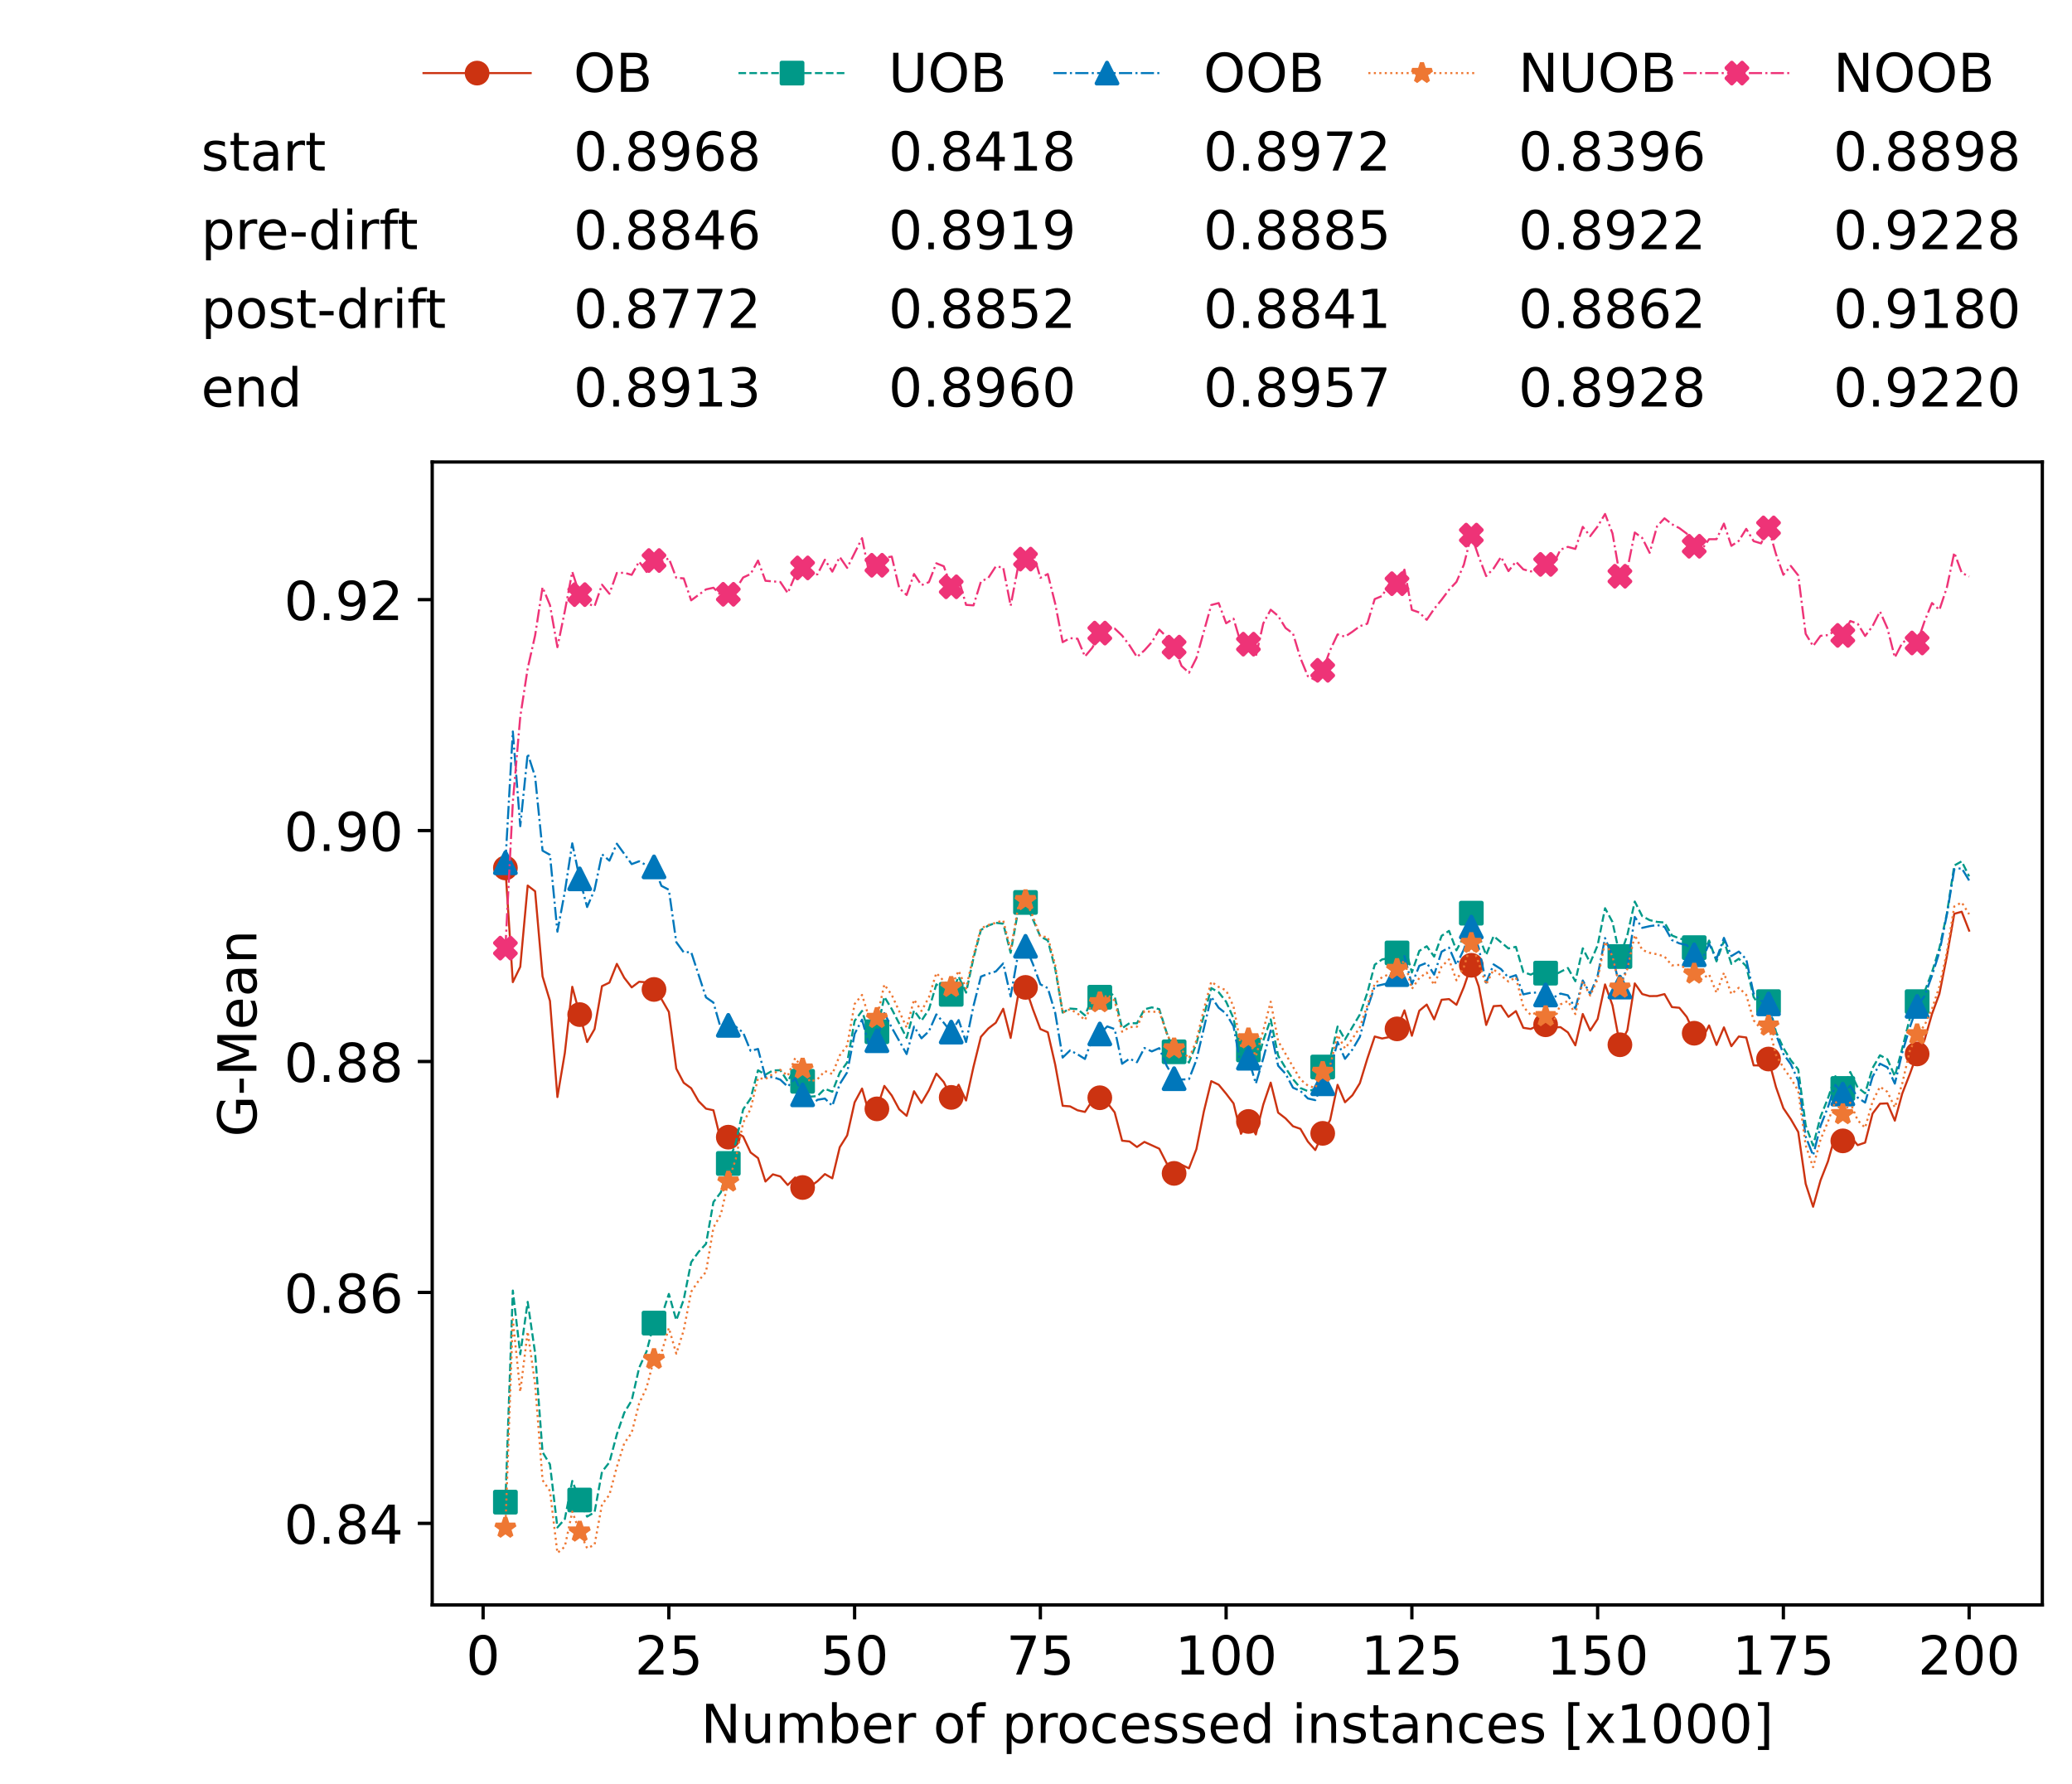 <?xml version="1.0" encoding="utf-8" standalone="no"?>
<!DOCTYPE svg PUBLIC "-//W3C//DTD SVG 1.1//EN"
  "http://www.w3.org/Graphics/SVG/1.1/DTD/svg11.dtd">
<!-- Created with matplotlib (https://matplotlib.org/) -->
<svg height="432.615pt" version="1.1" viewBox="0 0 502.65 432.615" width="502.65pt" xmlns="http://www.w3.org/2000/svg" xmlns:xlink="http://www.w3.org/1999/xlink">
 <defs>
  <style type="text/css">*{stroke-linecap:butt;stroke-linejoin:round;}</style>
 </defs>
 <g id="figure_1">
  <g id="patch_1">
   <path d="M 0 432.615 
L 502.65 432.615 
L 502.65 0 
L 0 0 
z
" style="fill:#ffffff;"/>
  </g>
  <g id="axes_1">
   <g id="patch_2">
    <path d="M 104.85 389.252 
L 495.45 389.252 
L 495.45 112.052 
L 104.85 112.052 
z
" style="fill:#ffffff;"/>
   </g>
   <g id="matplotlib.axis_1">
    <g id="xtick_1">
     <g id="line2d_1">
      <defs>
       <path d="M 0 0 
L 0 3.5 
" id="m7c15d308c2" style="stroke:#000000;stroke-width:0.8;"/>
      </defs>
      <g>
       <use style="stroke:#000000;stroke-width:0.8;" x="117.197" xlink:href="#m7c15d308c2" y="389.252"/>
      </g>
     </g>
     <g id="text_1">
      <!-- 0 -->
      <g transform="translate(113.061 406.13)scale(0.13 -0.13)">
       <defs>
        <path d="M 31.781 66.406 
Q 24.172 66.406 20.328 58.906 
Q 16.5 51.422 16.5 36.375 
Q 16.5 21.391 20.328 13.891 
Q 24.172 6.391 31.781 6.391 
Q 39.453 6.391 43.281 13.891 
Q 47.125 21.391 47.125 36.375 
Q 47.125 51.422 43.281 58.906 
Q 39.453 66.406 31.781 66.406 
z
M 31.781 74.219 
Q 44.047 74.219 50.516 64.516 
Q 56.984 54.828 56.984 36.375 
Q 56.984 17.969 50.516 8.266 
Q 44.047 -1.422 31.781 -1.422 
Q 19.531 -1.422 13.062 8.266 
Q 6.594 17.969 6.594 36.375 
Q 6.594 54.828 13.062 64.516 
Q 19.531 74.219 31.781 74.219 
z
" id="DejaVuSans-48"/>
       </defs>
       <use xlink:href="#DejaVuSans-48"/>
      </g>
     </g>
    </g>
    <g id="xtick_2">
     <g id="line2d_2">
      <g>
       <use style="stroke:#000000;stroke-width:0.8;" x="162.259" xlink:href="#m7c15d308c2" y="389.252"/>
      </g>
     </g>
     <g id="text_2">
      <!-- 25 -->
      <g transform="translate(153.988 406.13)scale(0.13 -0.13)">
       <defs>
        <path d="M 19.188 8.297 
L 53.609 8.297 
L 53.609 0 
L 7.328 0 
L 7.328 8.297 
Q 12.938 14.109 22.625 23.891 
Q 32.328 33.688 34.812 36.531 
Q 39.547 41.844 41.422 45.531 
Q 43.312 49.219 43.312 52.781 
Q 43.312 58.594 39.234 62.25 
Q 35.156 65.922 28.609 65.922 
Q 23.969 65.922 18.812 64.312 
Q 13.672 62.703 7.812 59.422 
L 7.812 69.391 
Q 13.766 71.781 18.938 73 
Q 24.125 74.219 28.422 74.219 
Q 39.75 74.219 46.484 68.547 
Q 53.219 62.891 53.219 53.422 
Q 53.219 48.922 51.531 44.891 
Q 49.859 40.875 45.406 35.406 
Q 44.188 33.984 37.641 27.219 
Q 31.109 20.453 19.188 8.297 
z
" id="DejaVuSans-50"/>
        <path d="M 10.797 72.906 
L 49.516 72.906 
L 49.516 64.594 
L 19.828 64.594 
L 19.828 46.734 
Q 21.969 47.469 24.109 47.828 
Q 26.266 48.188 28.422 48.188 
Q 40.625 48.188 47.75 41.5 
Q 54.891 34.812 54.891 23.391 
Q 54.891 11.625 47.562 5.094 
Q 40.234 -1.422 26.906 -1.422 
Q 22.312 -1.422 17.547 -0.641 
Q 12.797 0.141 7.719 1.703 
L 7.719 11.625 
Q 12.109 9.234 16.797 8.062 
Q 21.484 6.891 26.703 6.891 
Q 35.156 6.891 40.078 11.328 
Q 45.016 15.766 45.016 23.391 
Q 45.016 31 40.078 35.438 
Q 35.156 39.891 26.703 39.891 
Q 22.75 39.891 18.812 39.016 
Q 14.891 38.141 10.797 36.281 
z
" id="DejaVuSans-53"/>
       </defs>
       <use xlink:href="#DejaVuSans-50"/>
       <use x="63.623" xlink:href="#DejaVuSans-53"/>
      </g>
     </g>
    </g>
    <g id="xtick_3">
     <g id="line2d_3">
      <g>
       <use style="stroke:#000000;stroke-width:0.8;" x="207.322" xlink:href="#m7c15d308c2" y="389.252"/>
      </g>
     </g>
     <g id="text_3">
      <!-- 50 -->
      <g transform="translate(199.05 406.13)scale(0.13 -0.13)">
       <use xlink:href="#DejaVuSans-53"/>
       <use x="63.623" xlink:href="#DejaVuSans-48"/>
      </g>
     </g>
    </g>
    <g id="xtick_4">
     <g id="line2d_4">
      <g>
       <use style="stroke:#000000;stroke-width:0.8;" x="252.384" xlink:href="#m7c15d308c2" y="389.252"/>
      </g>
     </g>
     <g id="text_4">
      <!-- 75 -->
      <g transform="translate(244.113 406.13)scale(0.13 -0.13)">
       <defs>
        <path d="M 8.203 72.906 
L 55.078 72.906 
L 55.078 68.703 
L 28.609 0 
L 18.312 0 
L 43.219 64.594 
L 8.203 64.594 
z
" id="DejaVuSans-55"/>
       </defs>
       <use xlink:href="#DejaVuSans-55"/>
       <use x="63.623" xlink:href="#DejaVuSans-53"/>
      </g>
     </g>
    </g>
    <g id="xtick_5">
     <g id="line2d_5">
      <g>
       <use style="stroke:#000000;stroke-width:0.8;" x="297.446" xlink:href="#m7c15d308c2" y="389.252"/>
      </g>
     </g>
     <g id="text_5">
      <!-- 100 -->
      <g transform="translate(285.039 406.13)scale(0.13 -0.13)">
       <defs>
        <path d="M 12.406 8.297 
L 28.516 8.297 
L 28.516 63.922 
L 10.984 60.406 
L 10.984 69.391 
L 28.422 72.906 
L 38.281 72.906 
L 38.281 8.297 
L 54.391 8.297 
L 54.391 0 
L 12.406 0 
z
" id="DejaVuSans-49"/>
       </defs>
       <use xlink:href="#DejaVuSans-49"/>
       <use x="63.623" xlink:href="#DejaVuSans-48"/>
       <use x="127.246" xlink:href="#DejaVuSans-48"/>
      </g>
     </g>
    </g>
    <g id="xtick_6">
     <g id="line2d_6">
      <g>
       <use style="stroke:#000000;stroke-width:0.8;" x="342.509" xlink:href="#m7c15d308c2" y="389.252"/>
      </g>
     </g>
     <g id="text_6">
      <!-- 125 -->
      <g transform="translate(330.102 406.13)scale(0.13 -0.13)">
       <use xlink:href="#DejaVuSans-49"/>
       <use x="63.623" xlink:href="#DejaVuSans-50"/>
       <use x="127.246" xlink:href="#DejaVuSans-53"/>
      </g>
     </g>
    </g>
    <g id="xtick_7">
     <g id="line2d_7">
      <g>
       <use style="stroke:#000000;stroke-width:0.8;" x="387.571" xlink:href="#m7c15d308c2" y="389.252"/>
      </g>
     </g>
     <g id="text_7">
      <!-- 150 -->
      <g transform="translate(375.164 406.13)scale(0.13 -0.13)">
       <use xlink:href="#DejaVuSans-49"/>
       <use x="63.623" xlink:href="#DejaVuSans-53"/>
       <use x="127.246" xlink:href="#DejaVuSans-48"/>
      </g>
     </g>
    </g>
    <g id="xtick_8">
     <g id="line2d_8">
      <g>
       <use style="stroke:#000000;stroke-width:0.8;" x="432.633" xlink:href="#m7c15d308c2" y="389.252"/>
      </g>
     </g>
     <g id="text_8">
      <!-- 175 -->
      <g transform="translate(420.226 406.13)scale(0.13 -0.13)">
       <use xlink:href="#DejaVuSans-49"/>
       <use x="63.623" xlink:href="#DejaVuSans-55"/>
       <use x="127.246" xlink:href="#DejaVuSans-53"/>
      </g>
     </g>
    </g>
    <g id="xtick_9">
     <g id="line2d_9">
      <g>
       <use style="stroke:#000000;stroke-width:0.8;" x="477.695" xlink:href="#m7c15d308c2" y="389.252"/>
      </g>
     </g>
     <g id="text_9">
      <!-- 200 -->
      <g transform="translate(465.289 406.13)scale(0.13 -0.13)">
       <use xlink:href="#DejaVuSans-50"/>
       <use x="63.623" xlink:href="#DejaVuSans-48"/>
       <use x="127.246" xlink:href="#DejaVuSans-48"/>
      </g>
     </g>
    </g>
    <g id="text_10">
     <!-- Number of processed instances [x1000] -->
     <g transform="translate(170.025 422.711)scale(0.13 -0.13)">
      <defs>
       <path d="M 9.812 72.906 
L 23.094 72.906 
L 55.422 11.922 
L 55.422 72.906 
L 64.984 72.906 
L 64.984 0 
L 51.703 0 
L 19.391 60.984 
L 19.391 0 
L 9.812 0 
z
" id="DejaVuSans-78"/>
       <path d="M 8.5 21.578 
L 8.5 54.688 
L 17.484 54.688 
L 17.484 21.922 
Q 17.484 14.156 20.5 10.266 
Q 23.531 6.391 29.594 6.391 
Q 36.859 6.391 41.078 11.031 
Q 45.312 15.672 45.312 23.688 
L 45.312 54.688 
L 54.297 54.688 
L 54.297 0 
L 45.312 0 
L 45.312 8.406 
Q 42.047 3.422 37.719 1 
Q 33.406 -1.422 27.688 -1.422 
Q 18.266 -1.422 13.375 4.438 
Q 8.5 10.297 8.5 21.578 
z
M 31.109 56 
z
" id="DejaVuSans-117"/>
       <path d="M 52 44.188 
Q 55.375 50.25 60.062 53.125 
Q 64.75 56 71.094 56 
Q 79.641 56 84.281 50.016 
Q 88.922 44.047 88.922 33.016 
L 88.922 0 
L 79.891 0 
L 79.891 32.719 
Q 79.891 40.578 77.094 44.375 
Q 74.312 48.188 68.609 48.188 
Q 61.625 48.188 57.562 43.547 
Q 53.516 38.922 53.516 30.906 
L 53.516 0 
L 44.484 0 
L 44.484 32.719 
Q 44.484 40.625 41.703 44.406 
Q 38.922 48.188 33.109 48.188 
Q 26.219 48.188 22.156 43.531 
Q 18.109 38.875 18.109 30.906 
L 18.109 0 
L 9.078 0 
L 9.078 54.688 
L 18.109 54.688 
L 18.109 46.188 
Q 21.188 51.219 25.484 53.609 
Q 29.781 56 35.688 56 
Q 41.656 56 45.828 52.969 
Q 50 49.953 52 44.188 
z
" id="DejaVuSans-109"/>
       <path d="M 48.688 27.297 
Q 48.688 37.203 44.609 42.844 
Q 40.531 48.484 33.406 48.484 
Q 26.266 48.484 22.188 42.844 
Q 18.109 37.203 18.109 27.297 
Q 18.109 17.391 22.188 11.75 
Q 26.266 6.109 33.406 6.109 
Q 40.531 6.109 44.609 11.75 
Q 48.688 17.391 48.688 27.297 
z
M 18.109 46.391 
Q 20.953 51.266 25.266 53.625 
Q 29.594 56 35.594 56 
Q 45.562 56 51.781 48.094 
Q 58.016 40.188 58.016 27.297 
Q 58.016 14.406 51.781 6.484 
Q 45.562 -1.422 35.594 -1.422 
Q 29.594 -1.422 25.266 0.953 
Q 20.953 3.328 18.109 8.203 
L 18.109 0 
L 9.078 0 
L 9.078 75.984 
L 18.109 75.984 
z
" id="DejaVuSans-98"/>
       <path d="M 56.203 29.594 
L 56.203 25.203 
L 14.891 25.203 
Q 15.484 15.922 20.484 11.062 
Q 25.484 6.203 34.422 6.203 
Q 39.594 6.203 44.453 7.469 
Q 49.312 8.734 54.109 11.281 
L 54.109 2.781 
Q 49.266 0.734 44.188 -0.344 
Q 39.109 -1.422 33.891 -1.422 
Q 20.797 -1.422 13.156 6.188 
Q 5.516 13.812 5.516 26.812 
Q 5.516 40.234 12.766 48.109 
Q 20.016 56 32.328 56 
Q 43.359 56 49.781 48.891 
Q 56.203 41.797 56.203 29.594 
z
M 47.219 32.234 
Q 47.125 39.594 43.094 43.984 
Q 39.062 48.391 32.422 48.391 
Q 24.906 48.391 20.391 44.141 
Q 15.875 39.891 15.188 32.172 
z
" id="DejaVuSans-101"/>
       <path d="M 41.109 46.297 
Q 39.594 47.172 37.812 47.578 
Q 36.031 48 33.891 48 
Q 26.266 48 22.188 43.047 
Q 18.109 38.094 18.109 28.812 
L 18.109 0 
L 9.078 0 
L 9.078 54.688 
L 18.109 54.688 
L 18.109 46.188 
Q 20.953 51.172 25.484 53.578 
Q 30.031 56 36.531 56 
Q 37.453 56 38.578 55.875 
Q 39.703 55.766 41.062 55.516 
z
" id="DejaVuSans-114"/>
       <path id="DejaVuSans-32"/>
       <path d="M 30.609 48.391 
Q 23.391 48.391 19.188 42.75 
Q 14.984 37.109 14.984 27.297 
Q 14.984 17.484 19.156 11.844 
Q 23.344 6.203 30.609 6.203 
Q 37.797 6.203 41.984 11.859 
Q 46.188 17.531 46.188 27.297 
Q 46.188 37.016 41.984 42.703 
Q 37.797 48.391 30.609 48.391 
z
M 30.609 56 
Q 42.328 56 49.016 48.375 
Q 55.719 40.766 55.719 27.297 
Q 55.719 13.875 49.016 6.219 
Q 42.328 -1.422 30.609 -1.422 
Q 18.844 -1.422 12.172 6.219 
Q 5.516 13.875 5.516 27.297 
Q 5.516 40.766 12.172 48.375 
Q 18.844 56 30.609 56 
z
" id="DejaVuSans-111"/>
       <path d="M 37.109 75.984 
L 37.109 68.5 
L 28.516 68.5 
Q 23.688 68.5 21.797 66.547 
Q 19.922 64.594 19.922 59.516 
L 19.922 54.688 
L 34.719 54.688 
L 34.719 47.703 
L 19.922 47.703 
L 19.922 0 
L 10.891 0 
L 10.891 47.703 
L 2.297 47.703 
L 2.297 54.688 
L 10.891 54.688 
L 10.891 58.5 
Q 10.891 67.625 15.141 71.797 
Q 19.391 75.984 28.609 75.984 
z
" id="DejaVuSans-102"/>
       <path d="M 18.109 8.203 
L 18.109 -20.797 
L 9.078 -20.797 
L 9.078 54.688 
L 18.109 54.688 
L 18.109 46.391 
Q 20.953 51.266 25.266 53.625 
Q 29.594 56 35.594 56 
Q 45.562 56 51.781 48.094 
Q 58.016 40.188 58.016 27.297 
Q 58.016 14.406 51.781 6.484 
Q 45.562 -1.422 35.594 -1.422 
Q 29.594 -1.422 25.266 0.953 
Q 20.953 3.328 18.109 8.203 
z
M 48.688 27.297 
Q 48.688 37.203 44.609 42.844 
Q 40.531 48.484 33.406 48.484 
Q 26.266 48.484 22.188 42.844 
Q 18.109 37.203 18.109 27.297 
Q 18.109 17.391 22.188 11.75 
Q 26.266 6.109 33.406 6.109 
Q 40.531 6.109 44.609 11.75 
Q 48.688 17.391 48.688 27.297 
z
" id="DejaVuSans-112"/>
       <path d="M 48.781 52.594 
L 48.781 44.188 
Q 44.969 46.297 41.141 47.344 
Q 37.312 48.391 33.406 48.391 
Q 24.656 48.391 19.812 42.844 
Q 14.984 37.312 14.984 27.297 
Q 14.984 17.281 19.812 11.734 
Q 24.656 6.203 33.406 6.203 
Q 37.312 6.203 41.141 7.25 
Q 44.969 8.297 48.781 10.406 
L 48.781 2.094 
Q 45.016 0.344 40.984 -0.531 
Q 36.969 -1.422 32.422 -1.422 
Q 20.062 -1.422 12.781 6.344 
Q 5.516 14.109 5.516 27.297 
Q 5.516 40.672 12.859 48.328 
Q 20.219 56 33.016 56 
Q 37.156 56 41.109 55.141 
Q 45.062 54.297 48.781 52.594 
z
" id="DejaVuSans-99"/>
       <path d="M 44.281 53.078 
L 44.281 44.578 
Q 40.484 46.531 36.375 47.5 
Q 32.281 48.484 27.875 48.484 
Q 21.188 48.484 17.844 46.438 
Q 14.5 44.391 14.5 40.281 
Q 14.5 37.156 16.891 35.375 
Q 19.281 33.594 26.516 31.984 
L 29.594 31.297 
Q 39.156 29.25 43.188 25.516 
Q 47.219 21.781 47.219 15.094 
Q 47.219 7.469 41.188 3.016 
Q 35.156 -1.422 24.609 -1.422 
Q 20.219 -1.422 15.453 -0.562 
Q 10.688 0.297 5.422 2 
L 5.422 11.281 
Q 10.406 8.688 15.234 7.391 
Q 20.062 6.109 24.812 6.109 
Q 31.156 6.109 34.562 8.281 
Q 37.984 10.453 37.984 14.406 
Q 37.984 18.062 35.516 20.016 
Q 33.062 21.969 24.703 23.781 
L 21.578 24.516 
Q 13.234 26.266 9.516 29.906 
Q 5.812 33.547 5.812 39.891 
Q 5.812 47.609 11.281 51.797 
Q 16.75 56 26.812 56 
Q 31.781 56 36.172 55.266 
Q 40.578 54.547 44.281 53.078 
z
" id="DejaVuSans-115"/>
       <path d="M 45.406 46.391 
L 45.406 75.984 
L 54.391 75.984 
L 54.391 0 
L 45.406 0 
L 45.406 8.203 
Q 42.578 3.328 38.25 0.953 
Q 33.938 -1.422 27.875 -1.422 
Q 17.969 -1.422 11.734 6.484 
Q 5.516 14.406 5.516 27.297 
Q 5.516 40.188 11.734 48.094 
Q 17.969 56 27.875 56 
Q 33.938 56 38.25 53.625 
Q 42.578 51.266 45.406 46.391 
z
M 14.797 27.297 
Q 14.797 17.391 18.875 11.75 
Q 22.953 6.109 30.078 6.109 
Q 37.203 6.109 41.297 11.75 
Q 45.406 17.391 45.406 27.297 
Q 45.406 37.203 41.297 42.844 
Q 37.203 48.484 30.078 48.484 
Q 22.953 48.484 18.875 42.844 
Q 14.797 37.203 14.797 27.297 
z
" id="DejaVuSans-100"/>
       <path d="M 9.422 54.688 
L 18.406 54.688 
L 18.406 0 
L 9.422 0 
z
M 9.422 75.984 
L 18.406 75.984 
L 18.406 64.594 
L 9.422 64.594 
z
" id="DejaVuSans-105"/>
       <path d="M 54.891 33.016 
L 54.891 0 
L 45.906 0 
L 45.906 32.719 
Q 45.906 40.484 42.875 44.328 
Q 39.844 48.188 33.797 48.188 
Q 26.516 48.188 22.312 43.547 
Q 18.109 38.922 18.109 30.906 
L 18.109 0 
L 9.078 0 
L 9.078 54.688 
L 18.109 54.688 
L 18.109 46.188 
Q 21.344 51.125 25.703 53.562 
Q 30.078 56 35.797 56 
Q 45.219 56 50.047 50.172 
Q 54.891 44.344 54.891 33.016 
z
" id="DejaVuSans-110"/>
       <path d="M 18.312 70.219 
L 18.312 54.688 
L 36.812 54.688 
L 36.812 47.703 
L 18.312 47.703 
L 18.312 18.016 
Q 18.312 11.328 20.141 9.422 
Q 21.969 7.516 27.594 7.516 
L 36.812 7.516 
L 36.812 0 
L 27.594 0 
Q 17.188 0 13.234 3.875 
Q 9.281 7.766 9.281 18.016 
L 9.281 47.703 
L 2.688 47.703 
L 2.688 54.688 
L 9.281 54.688 
L 9.281 70.219 
z
" id="DejaVuSans-116"/>
       <path d="M 34.281 27.484 
Q 23.391 27.484 19.188 25 
Q 14.984 22.516 14.984 16.5 
Q 14.984 11.719 18.141 8.906 
Q 21.297 6.109 26.703 6.109 
Q 34.188 6.109 38.703 11.406 
Q 43.219 16.703 43.219 25.484 
L 43.219 27.484 
z
M 52.203 31.203 
L 52.203 0 
L 43.219 0 
L 43.219 8.297 
Q 40.141 3.328 35.547 0.953 
Q 30.953 -1.422 24.312 -1.422 
Q 15.922 -1.422 10.953 3.297 
Q 6 8.016 6 15.922 
Q 6 25.141 12.172 29.828 
Q 18.359 34.516 30.609 34.516 
L 43.219 34.516 
L 43.219 35.406 
Q 43.219 41.609 39.141 45 
Q 35.062 48.391 27.688 48.391 
Q 23 48.391 18.547 47.266 
Q 14.109 46.141 10.016 43.891 
L 10.016 52.203 
Q 14.938 54.109 19.578 55.047 
Q 24.219 56 28.609 56 
Q 40.484 56 46.344 49.844 
Q 52.203 43.703 52.203 31.203 
z
" id="DejaVuSans-97"/>
       <path d="M 8.594 75.984 
L 29.297 75.984 
L 29.297 69 
L 17.578 69 
L 17.578 -6.203 
L 29.297 -6.203 
L 29.297 -13.188 
L 8.594 -13.188 
z
" id="DejaVuSans-91"/>
       <path d="M 54.891 54.688 
L 35.109 28.078 
L 55.906 0 
L 45.312 0 
L 29.391 21.484 
L 13.484 0 
L 2.875 0 
L 24.125 28.609 
L 4.688 54.688 
L 15.281 54.688 
L 29.781 35.203 
L 44.281 54.688 
z
" id="DejaVuSans-120"/>
       <path d="M 30.422 75.984 
L 30.422 -13.188 
L 9.719 -13.188 
L 9.719 -6.203 
L 21.391 -6.203 
L 21.391 69 
L 9.719 69 
L 9.719 75.984 
z
" id="DejaVuSans-93"/>
      </defs>
      <use xlink:href="#DejaVuSans-78"/>
      <use x="74.805" xlink:href="#DejaVuSans-117"/>
      <use x="138.184" xlink:href="#DejaVuSans-109"/>
      <use x="235.596" xlink:href="#DejaVuSans-98"/>
      <use x="299.072" xlink:href="#DejaVuSans-101"/>
      <use x="360.596" xlink:href="#DejaVuSans-114"/>
      <use x="401.709" xlink:href="#DejaVuSans-32"/>
      <use x="433.496" xlink:href="#DejaVuSans-111"/>
      <use x="494.678" xlink:href="#DejaVuSans-102"/>
      <use x="529.883" xlink:href="#DejaVuSans-32"/>
      <use x="561.67" xlink:href="#DejaVuSans-112"/>
      <use x="625.146" xlink:href="#DejaVuSans-114"/>
      <use x="664.01" xlink:href="#DejaVuSans-111"/>
      <use x="725.191" xlink:href="#DejaVuSans-99"/>
      <use x="780.172" xlink:href="#DejaVuSans-101"/>
      <use x="841.695" xlink:href="#DejaVuSans-115"/>
      <use x="893.795" xlink:href="#DejaVuSans-115"/>
      <use x="945.895" xlink:href="#DejaVuSans-101"/>
      <use x="1007.418" xlink:href="#DejaVuSans-100"/>
      <use x="1070.895" xlink:href="#DejaVuSans-32"/>
      <use x="1102.682" xlink:href="#DejaVuSans-105"/>
      <use x="1130.465" xlink:href="#DejaVuSans-110"/>
      <use x="1193.844" xlink:href="#DejaVuSans-115"/>
      <use x="1245.943" xlink:href="#DejaVuSans-116"/>
      <use x="1285.152" xlink:href="#DejaVuSans-97"/>
      <use x="1346.432" xlink:href="#DejaVuSans-110"/>
      <use x="1409.811" xlink:href="#DejaVuSans-99"/>
      <use x="1464.791" xlink:href="#DejaVuSans-101"/>
      <use x="1526.314" xlink:href="#DejaVuSans-115"/>
      <use x="1578.414" xlink:href="#DejaVuSans-32"/>
      <use x="1610.201" xlink:href="#DejaVuSans-91"/>
      <use x="1649.215" xlink:href="#DejaVuSans-120"/>
      <use x="1708.395" xlink:href="#DejaVuSans-49"/>
      <use x="1772.018" xlink:href="#DejaVuSans-48"/>
      <use x="1835.641" xlink:href="#DejaVuSans-48"/>
      <use x="1899.264" xlink:href="#DejaVuSans-48"/>
      <use x="1962.887" xlink:href="#DejaVuSans-93"/>
     </g>
    </g>
   </g>
   <g id="matplotlib.axis_2">
    <g id="ytick_1">
     <g id="line2d_10">
      <defs>
       <path d="M 0 0 
L -3.5 0 
" id="m9a6590138f" style="stroke:#000000;stroke-width:0.8;"/>
      </defs>
      <g>
       <use style="stroke:#000000;stroke-width:0.8;" x="104.85" xlink:href="#m9a6590138f" y="369.467"/>
      </g>
     </g>
     <g id="text_11">
      <!-- 0.84 -->
      <g transform="translate(68.905 374.406)scale(0.13 -0.13)">
       <defs>
        <path d="M 10.688 12.406 
L 21 12.406 
L 21 0 
L 10.688 0 
z
" id="DejaVuSans-46"/>
        <path d="M 31.781 34.625 
Q 24.75 34.625 20.719 30.859 
Q 16.703 27.094 16.703 20.516 
Q 16.703 13.922 20.719 10.156 
Q 24.75 6.391 31.781 6.391 
Q 38.812 6.391 42.859 10.172 
Q 46.922 13.969 46.922 20.516 
Q 46.922 27.094 42.891 30.859 
Q 38.875 34.625 31.781 34.625 
z
M 21.922 38.812 
Q 15.578 40.375 12.031 44.719 
Q 8.5 49.078 8.5 55.328 
Q 8.5 64.062 14.719 69.141 
Q 20.953 74.219 31.781 74.219 
Q 42.672 74.219 48.875 69.141 
Q 55.078 64.062 55.078 55.328 
Q 55.078 49.078 51.531 44.719 
Q 48 40.375 41.703 38.812 
Q 48.828 37.156 52.797 32.312 
Q 56.781 27.484 56.781 20.516 
Q 56.781 9.906 50.312 4.234 
Q 43.844 -1.422 31.781 -1.422 
Q 19.734 -1.422 13.25 4.234 
Q 6.781 9.906 6.781 20.516 
Q 6.781 27.484 10.781 32.312 
Q 14.797 37.156 21.922 38.812 
z
M 18.312 54.391 
Q 18.312 48.734 21.844 45.562 
Q 25.391 42.391 31.781 42.391 
Q 38.141 42.391 41.719 45.562 
Q 45.312 48.734 45.312 54.391 
Q 45.312 60.062 41.719 63.234 
Q 38.141 66.406 31.781 66.406 
Q 25.391 66.406 21.844 63.234 
Q 18.312 60.062 18.312 54.391 
z
" id="DejaVuSans-56"/>
        <path d="M 37.797 64.312 
L 12.891 25.391 
L 37.797 25.391 
z
M 35.203 72.906 
L 47.609 72.906 
L 47.609 25.391 
L 58.016 25.391 
L 58.016 17.188 
L 47.609 17.188 
L 47.609 0 
L 37.797 0 
L 37.797 17.188 
L 4.891 17.188 
L 4.891 26.703 
z
" id="DejaVuSans-52"/>
       </defs>
       <use xlink:href="#DejaVuSans-48"/>
       <use x="63.623" xlink:href="#DejaVuSans-46"/>
       <use x="95.41" xlink:href="#DejaVuSans-56"/>
       <use x="159.033" xlink:href="#DejaVuSans-52"/>
      </g>
     </g>
    </g>
    <g id="ytick_2">
     <g id="line2d_11">
      <g>
       <use style="stroke:#000000;stroke-width:0.8;" x="104.85" xlink:href="#m9a6590138f" y="313.459"/>
      </g>
     </g>
     <g id="text_12">
      <!-- 0.86 -->
      <g transform="translate(68.905 318.398)scale(0.13 -0.13)">
       <defs>
        <path d="M 33.016 40.375 
Q 26.375 40.375 22.484 35.828 
Q 18.609 31.297 18.609 23.391 
Q 18.609 15.531 22.484 10.953 
Q 26.375 6.391 33.016 6.391 
Q 39.656 6.391 43.531 10.953 
Q 47.406 15.531 47.406 23.391 
Q 47.406 31.297 43.531 35.828 
Q 39.656 40.375 33.016 40.375 
z
M 52.594 71.297 
L 52.594 62.312 
Q 48.875 64.062 45.094 64.984 
Q 41.312 65.922 37.594 65.922 
Q 27.828 65.922 22.672 59.328 
Q 17.531 52.734 16.797 39.406 
Q 19.672 43.656 24.016 45.922 
Q 28.375 48.188 33.594 48.188 
Q 44.578 48.188 50.953 41.516 
Q 57.328 34.859 57.328 23.391 
Q 57.328 12.156 50.688 5.359 
Q 44.047 -1.422 33.016 -1.422 
Q 20.359 -1.422 13.672 8.266 
Q 6.984 17.969 6.984 36.375 
Q 6.984 53.656 15.188 63.938 
Q 23.391 74.219 37.203 74.219 
Q 40.922 74.219 44.703 73.484 
Q 48.484 72.75 52.594 71.297 
z
" id="DejaVuSans-54"/>
       </defs>
       <use xlink:href="#DejaVuSans-48"/>
       <use x="63.623" xlink:href="#DejaVuSans-46"/>
       <use x="95.41" xlink:href="#DejaVuSans-56"/>
       <use x="159.033" xlink:href="#DejaVuSans-54"/>
      </g>
     </g>
    </g>
    <g id="ytick_3">
     <g id="line2d_12">
      <g>
       <use style="stroke:#000000;stroke-width:0.8;" x="104.85" xlink:href="#m9a6590138f" y="257.451"/>
      </g>
     </g>
     <g id="text_13">
      <!-- 0.88 -->
      <g transform="translate(68.905 262.39)scale(0.13 -0.13)">
       <use xlink:href="#DejaVuSans-48"/>
       <use x="63.623" xlink:href="#DejaVuSans-46"/>
       <use x="95.41" xlink:href="#DejaVuSans-56"/>
       <use x="159.033" xlink:href="#DejaVuSans-56"/>
      </g>
     </g>
    </g>
    <g id="ytick_4">
     <g id="line2d_13">
      <g>
       <use style="stroke:#000000;stroke-width:0.8;" x="104.85" xlink:href="#m9a6590138f" y="201.443"/>
      </g>
     </g>
     <g id="text_14">
      <!-- 0.90 -->
      <g transform="translate(68.905 206.382)scale(0.13 -0.13)">
       <defs>
        <path d="M 10.984 1.516 
L 10.984 10.5 
Q 14.703 8.734 18.5 7.812 
Q 22.312 6.891 25.984 6.891 
Q 35.75 6.891 40.891 13.453 
Q 46.047 20.016 46.781 33.406 
Q 43.953 29.203 39.594 26.953 
Q 35.25 24.703 29.984 24.703 
Q 19.047 24.703 12.672 31.312 
Q 6.297 37.938 6.297 49.422 
Q 6.297 60.641 12.938 67.422 
Q 19.578 74.219 30.609 74.219 
Q 43.266 74.219 49.922 64.516 
Q 56.594 54.828 56.594 36.375 
Q 56.594 19.141 48.406 8.859 
Q 40.234 -1.422 26.422 -1.422 
Q 22.703 -1.422 18.891 -0.688 
Q 15.094 0.047 10.984 1.516 
z
M 30.609 32.422 
Q 37.25 32.422 41.125 36.953 
Q 45.016 41.5 45.016 49.422 
Q 45.016 57.281 41.125 61.844 
Q 37.25 66.406 30.609 66.406 
Q 23.969 66.406 20.094 61.844 
Q 16.219 57.281 16.219 49.422 
Q 16.219 41.5 20.094 36.953 
Q 23.969 32.422 30.609 32.422 
z
" id="DejaVuSans-57"/>
       </defs>
       <use xlink:href="#DejaVuSans-48"/>
       <use x="63.623" xlink:href="#DejaVuSans-46"/>
       <use x="95.41" xlink:href="#DejaVuSans-57"/>
       <use x="159.033" xlink:href="#DejaVuSans-48"/>
      </g>
     </g>
    </g>
    <g id="ytick_5">
     <g id="line2d_14">
      <g>
       <use style="stroke:#000000;stroke-width:0.8;" x="104.85" xlink:href="#m9a6590138f" y="145.435"/>
      </g>
     </g>
     <g id="text_15">
      <!-- 0.92 -->
      <g transform="translate(68.905 150.374)scale(0.13 -0.13)">
       <use xlink:href="#DejaVuSans-48"/>
       <use x="63.623" xlink:href="#DejaVuSans-46"/>
       <use x="95.41" xlink:href="#DejaVuSans-57"/>
       <use x="159.033" xlink:href="#DejaVuSans-50"/>
      </g>
     </g>
    </g>
    <g id="text_16">
     <!-- G-Mean -->
     <g transform="translate(62.201 275.744)rotate(-90)scale(0.13 -0.13)">
      <defs>
       <path d="M 59.516 10.406 
L 59.516 29.984 
L 43.406 29.984 
L 43.406 38.094 
L 69.281 38.094 
L 69.281 6.781 
Q 63.578 2.734 56.688 0.656 
Q 49.812 -1.422 42 -1.422 
Q 24.906 -1.422 15.25 8.562 
Q 5.609 18.562 5.609 36.375 
Q 5.609 54.25 15.25 64.234 
Q 24.906 74.219 42 74.219 
Q 49.125 74.219 55.547 72.453 
Q 61.969 70.703 67.391 67.281 
L 67.391 56.781 
Q 61.922 61.422 55.766 63.766 
Q 49.609 66.109 42.828 66.109 
Q 29.438 66.109 22.719 58.641 
Q 16.016 51.172 16.016 36.375 
Q 16.016 21.625 22.719 14.156 
Q 29.438 6.688 42.828 6.688 
Q 48.047 6.688 52.141 7.594 
Q 56.25 8.5 59.516 10.406 
z
" id="DejaVuSans-71"/>
       <path d="M 4.891 31.391 
L 31.203 31.391 
L 31.203 23.391 
L 4.891 23.391 
z
" id="DejaVuSans-45"/>
       <path d="M 9.812 72.906 
L 24.516 72.906 
L 43.109 23.297 
L 61.812 72.906 
L 76.516 72.906 
L 76.516 0 
L 66.891 0 
L 66.891 64.016 
L 48.094 14.016 
L 38.188 14.016 
L 19.391 64.016 
L 19.391 0 
L 9.812 0 
z
" id="DejaVuSans-77"/>
      </defs>
      <use xlink:href="#DejaVuSans-71"/>
      <use x="77.49" xlink:href="#DejaVuSans-45"/>
      <use x="113.574" xlink:href="#DejaVuSans-77"/>
      <use x="199.854" xlink:href="#DejaVuSans-101"/>
      <use x="261.377" xlink:href="#DejaVuSans-97"/>
      <use x="322.656" xlink:href="#DejaVuSans-110"/>
     </g>
    </g>
   </g>
   <g id="line2d_15"/>
   <g id="line2d_16"/>
   <g id="line2d_17"/>
   <g id="line2d_18"/>
   <g id="line2d_19"/>
   <g id="line2d_20">
    <path clip-path="url(#p7dccf56af2)" d="M 122.605 210.511 
L 124.407 238.202 
L 126.21 234.485 
L 128.012 214.773 
L 129.815 216.171 
L 131.617 236.805 
L 133.419 242.768 
L 135.222 266.076 
L 137.024 255.385 
L 138.827 239.328 
L 142.432 252.728 
L 144.234 249.595 
L 146.037 239.176 
L 147.839 238.316 
L 149.642 233.771 
L 151.444 237.16 
L 153.247 239.472 
L 155.049 238.111 
L 156.852 238.242 
L 158.654 239.975 
L 160.457 242.291 
L 162.259 245.423 
L 164.062 259.184 
L 165.864 262.61 
L 167.667 263.927 
L 169.469 267.064 
L 171.272 268.89 
L 173.074 269.275 
L 174.877 276.649 
L 176.679 275.802 
L 178.482 274.579 
L 180.284 275.649 
L 182.087 279.512 
L 183.889 280.87 
L 185.692 286.559 
L 187.494 284.817 
L 189.297 285.327 
L 191.099 287.405 
L 192.902 285.58 
L 194.704 288.011 
L 196.507 287.794 
L 198.309 286.487 
L 200.112 284.754 
L 201.914 285.782 
L 203.717 278.242 
L 205.519 275.37 
L 207.322 267.362 
L 209.124 264.012 
L 210.927 270.348 
L 212.729 268.94 
L 214.532 263.365 
L 216.334 265.703 
L 218.137 269.047 
L 219.939 270.635 
L 221.742 264.663 
L 223.544 267.5 
L 225.347 264.414 
L 227.149 260.391 
L 228.952 262.434 
L 230.754 266.155 
L 232.557 263.085 
L 234.359 266.906 
L 236.162 258.734 
L 237.964 251.461 
L 239.767 249.439 
L 241.569 248.054 
L 243.372 244.661 
L 245.174 251.736 
L 246.976 241.445 
L 248.779 239.476 
L 250.581 244.807 
L 252.384 249.58 
L 254.186 250.36 
L 255.989 258.238 
L 257.791 268.189 
L 259.594 268.331 
L 261.396 269.277 
L 263.199 269.683 
L 265.001 266.941 
L 266.804 266.242 
L 268.606 267.45 
L 270.409 269.786 
L 272.211 276.65 
L 274.014 276.847 
L 275.816 278.185 
L 277.619 276.953 
L 281.224 278.596 
L 283.026 282.133 
L 284.829 284.583 
L 286.631 282.495 
L 288.434 283.363 
L 290.236 278.701 
L 292.039 269.597 
L 293.841 262.212 
L 295.644 263.079 
L 297.446 265.256 
L 299.249 267.616 
L 301.051 274.987 
L 302.854 271.989 
L 304.656 275.147 
L 306.459 267.899 
L 308.261 262.575 
L 310.064 269.849 
L 311.866 271.245 
L 313.669 273.149 
L 315.471 273.786 
L 317.274 276.872 
L 319.076 278.924 
L 320.879 274.876 
L 322.681 271.658 
L 324.484 263.106 
L 326.286 267.336 
L 328.089 265.633 
L 329.891 262.705 
L 331.694 256.789 
L 333.496 251.392 
L 335.299 251.871 
L 337.101 251.51 
L 338.904 249.539 
L 340.706 245.047 
L 342.509 251.207 
L 344.311 245.139 
L 346.114 243.64 
L 347.916 247.232 
L 349.719 242.481 
L 351.521 242.306 
L 353.324 243.702 
L 355.126 239.376 
L 356.928 234.113 
L 358.731 239.24 
L 360.533 248.587 
L 362.336 244.023 
L 364.138 243.904 
L 365.941 246.621 
L 367.743 245.224 
L 369.546 249.28 
L 371.348 249.555 
L 373.151 248.688 
L 374.953 248.542 
L 376.756 249.196 
L 378.558 249.115 
L 380.361 250.394 
L 382.163 253.529 
L 383.966 245.925 
L 385.768 249.938 
L 387.571 247.152 
L 389.373 238.755 
L 391.176 243.818 
L 392.978 253.387 
L 394.781 249.88 
L 396.583 238.507 
L 398.386 241.088 
L 400.188 241.595 
L 401.991 241.565 
L 403.793 241.099 
L 405.596 244.252 
L 407.398 244.423 
L 409.201 246.648 
L 411.003 250.594 
L 412.806 252.227 
L 414.608 248.706 
L 416.411 253.438 
L 418.213 249.171 
L 420.016 253.741 
L 421.818 251.388 
L 423.621 251.626 
L 425.423 258.397 
L 427.226 258.405 
L 429.028 256.85 
L 430.831 263.642 
L 432.633 268.774 
L 434.436 271.442 
L 436.238 274.553 
L 438.041 287.105 
L 439.843 292.678 
L 441.646 286.273 
L 443.448 281.678 
L 445.251 275.24 
L 447.053 276.7 
L 448.856 275.567 
L 450.658 277.734 
L 452.461 277.124 
L 454.263 270.089 
L 456.066 267.694 
L 457.868 267.595 
L 459.671 271.794 
L 461.473 265.212 
L 463.276 260.586 
L 465.078 255.616 
L 466.881 252.196 
L 468.683 245.935 
L 470.485 241.034 
L 472.288 231.972 
L 474.09 221.625 
L 475.893 221.124 
L 477.695 225.717 
L 477.695 225.717 
" style="fill:none;stroke:#cc3311;stroke-linecap:square;stroke-width:0.5;"/>
    <defs>
     <path d="M 0 2.5 
C 0.663 2.5 1.299 2.237 1.768 1.768 
C 2.237 1.299 2.5 0.663 2.5 0 
C 2.5 -0.663 2.237 -1.299 1.768 -1.768 
C 1.299 -2.237 0.663 -2.5 0 -2.5 
C -0.663 -2.5 -1.299 -2.237 -1.768 -1.768 
C -2.237 -1.299 -2.5 -0.663 -2.5 0 
C -2.5 0.663 -2.237 1.299 -1.768 1.768 
C -1.299 2.237 -0.663 2.5 0 2.5 
z
" id="mab88d278a0" style="stroke:#cc3311;"/>
    </defs>
    <g clip-path="url(#p7dccf56af2)">
     <use style="fill:#cc3311;stroke:#cc3311;" x="122.605" xlink:href="#mab88d278a0" y="210.511"/>
     <use style="fill:#cc3311;stroke:#cc3311;" x="140.629" xlink:href="#mab88d278a0" y="246.073"/>
     <use style="fill:#cc3311;stroke:#cc3311;" x="158.654" xlink:href="#mab88d278a0" y="239.975"/>
     <use style="fill:#cc3311;stroke:#cc3311;" x="176.679" xlink:href="#mab88d278a0" y="275.802"/>
     <use style="fill:#cc3311;stroke:#cc3311;" x="194.704" xlink:href="#mab88d278a0" y="288.011"/>
     <use style="fill:#cc3311;stroke:#cc3311;" x="212.729" xlink:href="#mab88d278a0" y="268.94"/>
     <use style="fill:#cc3311;stroke:#cc3311;" x="230.754" xlink:href="#mab88d278a0" y="266.155"/>
     <use style="fill:#cc3311;stroke:#cc3311;" x="248.779" xlink:href="#mab88d278a0" y="239.476"/>
     <use style="fill:#cc3311;stroke:#cc3311;" x="266.804" xlink:href="#mab88d278a0" y="266.242"/>
     <use style="fill:#cc3311;stroke:#cc3311;" x="284.829" xlink:href="#mab88d278a0" y="284.583"/>
     <use style="fill:#cc3311;stroke:#cc3311;" x="302.854" xlink:href="#mab88d278a0" y="271.989"/>
     <use style="fill:#cc3311;stroke:#cc3311;" x="320.879" xlink:href="#mab88d278a0" y="274.876"/>
     <use style="fill:#cc3311;stroke:#cc3311;" x="338.904" xlink:href="#mab88d278a0" y="249.539"/>
     <use style="fill:#cc3311;stroke:#cc3311;" x="356.928" xlink:href="#mab88d278a0" y="234.113"/>
     <use style="fill:#cc3311;stroke:#cc3311;" x="374.953" xlink:href="#mab88d278a0" y="248.542"/>
     <use style="fill:#cc3311;stroke:#cc3311;" x="392.978" xlink:href="#mab88d278a0" y="253.387"/>
     <use style="fill:#cc3311;stroke:#cc3311;" x="411.003" xlink:href="#mab88d278a0" y="250.594"/>
     <use style="fill:#cc3311;stroke:#cc3311;" x="429.028" xlink:href="#mab88d278a0" y="256.85"/>
     <use style="fill:#cc3311;stroke:#cc3311;" x="447.053" xlink:href="#mab88d278a0" y="276.7"/>
     <use style="fill:#cc3311;stroke:#cc3311;" x="465.078" xlink:href="#mab88d278a0" y="255.616"/>
    </g>
   </g>
   <g id="line2d_21"/>
   <g id="line2d_22"/>
   <g id="line2d_23"/>
   <g id="line2d_24"/>
   <g id="line2d_25">
    <path clip-path="url(#p7dccf56af2)" d="M 122.605 364.321 
L 124.407 313.005 
L 126.21 328.456 
L 128.012 315.749 
L 129.815 328.186 
L 131.617 352.2 
L 133.419 355.168 
L 135.222 370.463 
L 137.024 368.402 
L 138.827 359.182 
L 140.629 363.803 
L 142.432 367.828 
L 144.234 366.774 
L 146.037 356.96 
L 147.839 354.665 
L 149.642 347.866 
L 151.444 342.633 
L 153.247 339.646 
L 155.049 331.743 
L 156.852 327.775 
L 158.654 320.896 
L 160.457 319.366 
L 162.259 313.823 
L 164.062 320.192 
L 165.864 315.195 
L 167.667 306.141 
L 169.469 303.622 
L 171.272 301.675 
L 173.074 291.535 
L 174.877 289.183 
L 176.679 282.181 
L 178.482 277.198 
L 180.284 269.056 
L 182.087 266.447 
L 183.889 259.577 
L 185.692 260.646 
L 187.494 259.625 
L 189.297 259.559 
L 191.099 262.29 
L 192.902 258.908 
L 194.704 262.246 
L 196.507 265.968 
L 198.309 265.841 
L 200.112 264.062 
L 201.914 264.786 
L 203.717 260.177 
L 205.519 257.667 
L 207.322 247.602 
L 209.124 245.173 
L 210.927 250.874 
L 212.729 250.241 
L 214.532 241.744 
L 216.334 244.739 
L 219.939 251.733 
L 221.742 245.07 
L 223.544 247.556 
L 225.347 244.821 
L 227.149 238.728 
L 228.952 240.259 
L 230.754 241.155 
L 232.557 236.855 
L 234.359 240.75 
L 236.162 232.35 
L 237.964 225.543 
L 239.767 224.487 
L 241.569 223.81 
L 243.372 224.039 
L 245.174 231.092 
L 246.976 220.912 
L 248.779 218.873 
L 252.384 227.152 
L 254.186 228.068 
L 255.989 234.983 
L 257.791 245.588 
L 259.594 244.606 
L 261.396 244.749 
L 263.199 246.252 
L 265.001 241.925 
L 266.804 241.858 
L 268.606 240.128 
L 270.409 241.704 
L 272.211 249.39 
L 274.014 248.144 
L 275.816 248.18 
L 277.619 244.8 
L 279.421 244.324 
L 281.224 244.75 
L 283.026 250.487 
L 284.829 255.098 
L 286.631 255.452 
L 288.434 257.709 
L 290.236 253.128 
L 293.841 239.644 
L 295.644 240.661 
L 297.446 242.95 
L 299.249 246.973 
L 301.051 256.714 
L 302.854 254.657 
L 304.656 259.028 
L 306.459 252.366 
L 308.261 247.238 
L 310.064 256.034 
L 311.866 259.013 
L 313.669 261.739 
L 315.471 263.888 
L 317.274 264.637 
L 319.076 264.162 
L 320.879 258.792 
L 322.681 256.747 
L 324.484 248.974 
L 326.286 252.12 
L 329.891 246.059 
L 331.694 240.825 
L 333.496 233.974 
L 335.299 232.693 
L 337.101 232.354 
L 338.904 231.125 
L 340.706 229.207 
L 342.509 235.857 
L 344.311 230.623 
L 346.114 229.498 
L 347.916 232.01 
L 349.719 226.976 
L 351.521 225.771 
L 353.324 230.482 
L 355.126 227.083 
L 356.928 221.477 
L 358.731 226.947 
L 360.533 231.628 
L 362.336 227.037 
L 365.941 230.027 
L 367.743 229.639 
L 369.546 235.767 
L 371.348 236.386 
L 373.151 235.502 
L 376.756 236.64 
L 380.361 234.777 
L 382.163 237.979 
L 383.966 229.999 
L 385.768 233.525 
L 387.571 229.275 
L 389.373 220.275 
L 391.176 223.614 
L 392.978 231.995 
L 394.781 226.792 
L 396.583 218.653 
L 398.386 222.198 
L 400.188 223.161 
L 401.991 223.592 
L 403.793 223.735 
L 405.596 226.879 
L 407.398 227.61 
L 409.201 228.037 
L 411.003 229.839 
L 412.806 232.274 
L 414.608 228.108 
L 416.411 233.153 
L 418.213 228.172 
L 420.016 233.775 
L 421.818 232.526 
L 423.621 234.331 
L 425.423 241.838 
L 427.226 244.483 
L 429.028 242.931 
L 430.831 250.256 
L 432.633 254.153 
L 434.436 257.153 
L 436.238 259.384 
L 438.041 272.929 
L 439.843 277.857 
L 441.646 270.856 
L 443.448 266.361 
L 445.251 261.016 
L 447.053 263.994 
L 448.856 259.989 
L 450.658 263.751 
L 452.461 265.155 
L 454.263 259.055 
L 456.066 255.944 
L 457.868 256.908 
L 459.671 260.986 
L 461.473 254.272 
L 463.276 247.075 
L 465.078 242.934 
L 466.881 240.534 
L 468.683 235.791 
L 470.485 229.938 
L 472.288 221.636 
L 474.09 209.918 
L 475.893 208.907 
L 477.695 212.539 
L 477.695 212.539 
" style="fill:none;stroke:#009988;stroke-dasharray:1.85,0.8;stroke-dashoffset:0;stroke-width:0.5;"/>
    <defs>
     <path d="M -2.5 2.5 
L 2.5 2.5 
L 2.5 -2.5 
L -2.5 -2.5 
z
" id="m77440dc7cb" style="stroke:#009988;stroke-linejoin:miter;"/>
    </defs>
    <g clip-path="url(#p7dccf56af2)">
     <use style="fill:#009988;stroke:#009988;stroke-linejoin:miter;" x="122.605" xlink:href="#m77440dc7cb" y="364.321"/>
     <use style="fill:#009988;stroke:#009988;stroke-linejoin:miter;" x="140.629" xlink:href="#m77440dc7cb" y="363.803"/>
     <use style="fill:#009988;stroke:#009988;stroke-linejoin:miter;" x="158.654" xlink:href="#m77440dc7cb" y="320.896"/>
     <use style="fill:#009988;stroke:#009988;stroke-linejoin:miter;" x="176.679" xlink:href="#m77440dc7cb" y="282.181"/>
     <use style="fill:#009988;stroke:#009988;stroke-linejoin:miter;" x="194.704" xlink:href="#m77440dc7cb" y="262.246"/>
     <use style="fill:#009988;stroke:#009988;stroke-linejoin:miter;" x="212.729" xlink:href="#m77440dc7cb" y="250.241"/>
     <use style="fill:#009988;stroke:#009988;stroke-linejoin:miter;" x="230.754" xlink:href="#m77440dc7cb" y="241.155"/>
     <use style="fill:#009988;stroke:#009988;stroke-linejoin:miter;" x="248.779" xlink:href="#m77440dc7cb" y="218.873"/>
     <use style="fill:#009988;stroke:#009988;stroke-linejoin:miter;" x="266.804" xlink:href="#m77440dc7cb" y="241.858"/>
     <use style="fill:#009988;stroke:#009988;stroke-linejoin:miter;" x="284.829" xlink:href="#m77440dc7cb" y="255.098"/>
     <use style="fill:#009988;stroke:#009988;stroke-linejoin:miter;" x="302.854" xlink:href="#m77440dc7cb" y="254.657"/>
     <use style="fill:#009988;stroke:#009988;stroke-linejoin:miter;" x="320.879" xlink:href="#m77440dc7cb" y="258.792"/>
     <use style="fill:#009988;stroke:#009988;stroke-linejoin:miter;" x="338.904" xlink:href="#m77440dc7cb" y="231.125"/>
     <use style="fill:#009988;stroke:#009988;stroke-linejoin:miter;" x="356.928" xlink:href="#m77440dc7cb" y="221.477"/>
     <use style="fill:#009988;stroke:#009988;stroke-linejoin:miter;" x="374.953" xlink:href="#m77440dc7cb" y="236.019"/>
     <use style="fill:#009988;stroke:#009988;stroke-linejoin:miter;" x="392.978" xlink:href="#m77440dc7cb" y="231.995"/>
     <use style="fill:#009988;stroke:#009988;stroke-linejoin:miter;" x="411.003" xlink:href="#m77440dc7cb" y="229.839"/>
     <use style="fill:#009988;stroke:#009988;stroke-linejoin:miter;" x="429.028" xlink:href="#m77440dc7cb" y="242.931"/>
     <use style="fill:#009988;stroke:#009988;stroke-linejoin:miter;" x="447.053" xlink:href="#m77440dc7cb" y="263.994"/>
     <use style="fill:#009988;stroke:#009988;stroke-linejoin:miter;" x="465.078" xlink:href="#m77440dc7cb" y="242.934"/>
    </g>
   </g>
   <g id="line2d_26"/>
   <g id="line2d_27"/>
   <g id="line2d_28"/>
   <g id="line2d_29"/>
   <g id="line2d_30">
    <path clip-path="url(#p7dccf56af2)" d="M 122.605 209.248 
L 124.407 177.414 
L 126.21 200.377 
L 128.012 182.774 
L 129.815 188.363 
L 131.617 206.315 
L 133.419 207.325 
L 135.222 225.963 
L 137.024 216.25 
L 138.827 204.537 
L 140.629 213.151 
L 142.432 219.982 
L 144.234 215.798 
L 146.037 207.19 
L 147.839 208.74 
L 149.642 204.623 
L 153.247 209.579 
L 155.049 208.89 
L 156.852 209.868 
L 158.654 210.251 
L 160.457 214.851 
L 162.259 215.799 
L 164.062 228.502 
L 165.864 230.978 
L 167.667 230.911 
L 171.272 241.903 
L 173.074 243.157 
L 174.877 249.456 
L 176.679 248.684 
L 178.482 249.002 
L 180.284 250.447 
L 182.087 254.871 
L 183.889 254.407 
L 185.692 261.301 
L 187.494 261.206 
L 189.297 261.859 
L 191.099 263.54 
L 192.902 261.555 
L 194.704 265.533 
L 196.507 268.256 
L 198.309 266.732 
L 200.112 266.439 
L 201.914 268.2 
L 203.717 262.915 
L 205.519 260.073 
L 207.322 250.745 
L 209.124 247.299 
L 210.927 253.878 
L 212.729 252.412 
L 214.532 245.714 
L 216.334 249.236 
L 219.939 255.643 
L 221.742 248.988 
L 223.544 251.825 
L 225.347 250.114 
L 227.149 246.024 
L 228.952 248.061 
L 230.754 250.32 
L 232.557 247.4 
L 234.359 252.725 
L 236.162 243.958 
L 237.964 236.857 
L 239.767 236.159 
L 241.569 235.618 
L 243.372 233.676 
L 245.174 241.683 
L 246.976 231.416 
L 248.779 229.516 
L 250.581 233.813 
L 252.384 238.731 
L 254.186 239.648 
L 255.989 245.673 
L 257.791 256.498 
L 259.594 254.755 
L 261.396 255.702 
L 263.199 256.839 
L 265.001 251.733 
L 266.804 250.772 
L 268.606 248.944 
L 270.409 249.581 
L 272.211 258.005 
L 274.014 256.76 
L 275.816 257.622 
L 277.619 254.169 
L 279.421 255 
L 281.224 254.211 
L 283.026 258.476 
L 284.829 261.619 
L 286.631 261.824 
L 288.434 261.74 
L 290.236 257.084 
L 293.841 241.766 
L 295.644 244.421 
L 297.446 245.843 
L 299.249 248.928 
L 301.051 258.674 
L 302.854 256.664 
L 304.656 262.807 
L 306.459 256.698 
L 308.261 249.94 
L 310.064 258.478 
L 311.866 260.42 
L 313.669 263.809 
L 315.471 264.583 
L 317.274 266.414 
L 319.076 266.825 
L 320.879 262.851 
L 322.681 259.565 
L 324.484 252.719 
L 326.286 256.806 
L 328.089 254.54 
L 329.891 251.475 
L 331.694 244.601 
L 333.496 239.217 
L 337.101 238.407 
L 338.904 236.376 
L 340.706 231.867 
L 342.509 238.721 
L 344.311 234.236 
L 346.114 233.515 
L 347.916 236.378 
L 349.719 230.823 
L 351.521 229.824 
L 353.324 234.004 
L 355.126 230.256 
L 356.928 224.851 
L 358.731 229.91 
L 360.533 238.324 
L 362.336 233.899 
L 364.138 235.042 
L 365.941 237.117 
L 367.743 236.517 
L 369.546 241.175 
L 371.348 240.777 
L 373.151 240.726 
L 376.756 242.005 
L 378.558 240.978 
L 380.361 241.401 
L 382.163 244.602 
L 383.966 237.8 
L 385.768 241.045 
L 387.571 236.652 
L 389.373 227.51 
L 391.176 231.938 
L 392.978 239.401 
L 394.781 234.467 
L 396.583 222.384 
L 398.386 225.034 
L 400.188 224.627 
L 401.991 224.355 
L 403.793 224.78 
L 405.596 227.999 
L 407.398 228.801 
L 409.201 229.222 
L 411.003 231.575 
L 412.806 233.059 
L 414.608 228.879 
L 416.411 232.582 
L 418.213 227.463 
L 420.016 231.889 
L 421.818 230.783 
L 423.621 232.66 
L 425.423 241.01 
L 427.226 242.716 
L 429.028 243.472 
L 430.831 250.872 
L 432.633 255.591 
L 434.436 258.118 
L 436.238 262.069 
L 438.041 275.631 
L 439.843 280.224 
L 441.646 273.069 
L 443.448 268.499 
L 445.251 263.127 
L 447.053 265.358 
L 448.856 263.303 
L 450.658 266.21 
L 452.461 267.409 
L 454.263 261.16 
L 456.066 257.977 
L 457.868 258.872 
L 459.671 262.817 
L 461.473 255.334 
L 463.276 249.267 
L 465.078 244.091 
L 466.881 241.555 
L 468.683 236.635 
L 470.485 230.9 
L 472.288 221.846 
L 474.09 210.842 
L 475.893 210.567 
L 477.695 213.542 
L 477.695 213.542 
" style="fill:none;stroke:#0077bb;stroke-dasharray:3.2,0.8,0.5,0.8;stroke-dashoffset:0;stroke-width:0.5;"/>
    <defs>
     <path d="M 0 -2.5 
L -2.5 2.5 
L 2.5 2.5 
z
" id="m4c92216e9e" style="stroke:#0077bb;stroke-linejoin:miter;"/>
    </defs>
    <g clip-path="url(#p7dccf56af2)">
     <use style="fill:#0077bb;stroke:#0077bb;stroke-linejoin:miter;" x="122.605" xlink:href="#m4c92216e9e" y="209.248"/>
     <use style="fill:#0077bb;stroke:#0077bb;stroke-linejoin:miter;" x="140.629" xlink:href="#m4c92216e9e" y="213.151"/>
     <use style="fill:#0077bb;stroke:#0077bb;stroke-linejoin:miter;" x="158.654" xlink:href="#m4c92216e9e" y="210.251"/>
     <use style="fill:#0077bb;stroke:#0077bb;stroke-linejoin:miter;" x="176.679" xlink:href="#m4c92216e9e" y="248.684"/>
     <use style="fill:#0077bb;stroke:#0077bb;stroke-linejoin:miter;" x="194.704" xlink:href="#m4c92216e9e" y="265.533"/>
     <use style="fill:#0077bb;stroke:#0077bb;stroke-linejoin:miter;" x="212.729" xlink:href="#m4c92216e9e" y="252.412"/>
     <use style="fill:#0077bb;stroke:#0077bb;stroke-linejoin:miter;" x="230.754" xlink:href="#m4c92216e9e" y="250.32"/>
     <use style="fill:#0077bb;stroke:#0077bb;stroke-linejoin:miter;" x="248.779" xlink:href="#m4c92216e9e" y="229.516"/>
     <use style="fill:#0077bb;stroke:#0077bb;stroke-linejoin:miter;" x="266.804" xlink:href="#m4c92216e9e" y="250.772"/>
     <use style="fill:#0077bb;stroke:#0077bb;stroke-linejoin:miter;" x="284.829" xlink:href="#m4c92216e9e" y="261.619"/>
     <use style="fill:#0077bb;stroke:#0077bb;stroke-linejoin:miter;" x="302.854" xlink:href="#m4c92216e9e" y="256.664"/>
     <use style="fill:#0077bb;stroke:#0077bb;stroke-linejoin:miter;" x="320.879" xlink:href="#m4c92216e9e" y="262.851"/>
     <use style="fill:#0077bb;stroke:#0077bb;stroke-linejoin:miter;" x="338.904" xlink:href="#m4c92216e9e" y="236.376"/>
     <use style="fill:#0077bb;stroke:#0077bb;stroke-linejoin:miter;" x="356.928" xlink:href="#m4c92216e9e" y="224.851"/>
     <use style="fill:#0077bb;stroke:#0077bb;stroke-linejoin:miter;" x="374.953" xlink:href="#m4c92216e9e" y="241.31"/>
     <use style="fill:#0077bb;stroke:#0077bb;stroke-linejoin:miter;" x="392.978" xlink:href="#m4c92216e9e" y="239.401"/>
     <use style="fill:#0077bb;stroke:#0077bb;stroke-linejoin:miter;" x="411.003" xlink:href="#m4c92216e9e" y="231.575"/>
     <use style="fill:#0077bb;stroke:#0077bb;stroke-linejoin:miter;" x="429.028" xlink:href="#m4c92216e9e" y="243.472"/>
     <use style="fill:#0077bb;stroke:#0077bb;stroke-linejoin:miter;" x="447.053" xlink:href="#m4c92216e9e" y="265.358"/>
     <use style="fill:#0077bb;stroke:#0077bb;stroke-linejoin:miter;" x="465.078" xlink:href="#m4c92216e9e" y="244.091"/>
    </g>
   </g>
   <g id="line2d_31"/>
   <g id="line2d_32"/>
   <g id="line2d_33"/>
   <g id="line2d_34"/>
   <g id="line2d_35">
    <path clip-path="url(#p7dccf56af2)" d="M 122.605 370.557 
L 124.407 319.973 
L 126.21 337.549 
L 128.012 322.958 
L 129.815 335.748 
L 131.617 358.987 
L 133.419 361.631 
L 135.222 376.652 
L 137.024 375.111 
L 138.827 366.612 
L 140.629 371.497 
L 142.432 375.496 
L 144.234 374.678 
L 146.037 364.874 
L 147.839 362.557 
L 149.642 355.757 
L 151.444 350.026 
L 153.247 347.491 
L 155.049 340.378 
L 156.852 336.545 
L 158.654 329.637 
L 160.457 328.074 
L 162.259 322.074 
L 164.062 328.299 
L 165.864 322.648 
L 167.667 313.31 
L 169.469 310.632 
L 171.272 308.471 
L 173.074 297.715 
L 174.877 294.531 
L 176.679 286.598 
L 178.482 281.109 
L 180.284 272.286 
L 182.087 268.995 
L 183.889 261.463 
L 185.692 261.721 
L 187.494 260.45 
L 189.297 259.47 
L 191.099 260.918 
L 192.902 256.613 
L 194.704 259.192 
L 196.507 262.359 
L 198.309 261.742 
L 200.112 259.77 
L 201.914 260.493 
L 203.717 255.951 
L 205.519 253.578 
L 207.322 243.513 
L 209.124 241.303 
L 210.927 247.14 
L 212.729 246.921 
L 214.532 238.781 
L 216.334 241.308 
L 219.939 249.208 
L 221.742 242.43 
L 223.544 245.195 
L 225.347 241.868 
L 227.149 235.988 
L 228.952 237.945 
L 230.754 239.385 
L 232.557 235.429 
L 234.359 239.735 
L 236.162 231.736 
L 237.964 225.134 
L 239.767 224.361 
L 243.372 223.227 
L 245.174 230.344 
L 246.976 220.163 
L 248.779 218.335 
L 250.581 222.272 
L 252.384 227.14 
L 254.186 227.24 
L 255.989 234.079 
L 257.791 245.612 
L 259.594 244.767 
L 261.396 245.782 
L 263.199 247.426 
L 265.001 243.172 
L 266.804 243.104 
L 268.606 241.235 
L 270.409 242.677 
L 272.211 250.223 
L 274.014 249.122 
L 275.816 249.019 
L 277.619 245.226 
L 279.421 245.435 
L 281.224 245.306 
L 283.026 250.634 
L 284.829 254.298 
L 286.631 254.652 
L 288.434 256.709 
L 290.236 252.372 
L 292.039 244.816 
L 293.841 238.09 
L 295.644 239.38 
L 297.446 240.188 
L 299.249 244.135 
L 301.051 253.713 
L 302.854 251.866 
L 304.656 256.2 
L 306.459 249.961 
L 308.261 242.947 
L 310.064 252.477 
L 313.669 258.743 
L 315.471 261.79 
L 317.274 263.305 
L 319.076 263.857 
L 320.879 260.003 
L 322.681 258.442 
L 324.484 251.011 
L 326.286 254.284 
L 328.089 251.911 
L 329.891 249.147 
L 333.496 238.637 
L 335.299 236.978 
L 337.101 236.254 
L 338.904 235.025 
L 340.706 232.933 
L 342.509 239.838 
L 344.311 237.205 
L 346.114 235.882 
L 347.916 238.868 
L 349.719 234.416 
L 351.521 232.681 
L 353.324 237.767 
L 355.126 234.52 
L 356.928 228.723 
L 358.731 233.553 
L 360.533 238.77 
L 362.336 235.118 
L 365.941 238.073 
L 367.743 237.018 
L 369.546 244.179 
L 371.348 246.161 
L 373.151 245.4 
L 374.953 246.485 
L 376.756 248.076 
L 378.558 243.6 
L 380.361 242.766 
L 382.163 245.954 
L 383.966 238.022 
L 385.768 241.46 
L 387.571 237.486 
L 389.373 228.398 
L 391.176 231.935 
L 392.978 239.566 
L 394.781 235.015 
L 396.583 226.782 
L 398.386 230.391 
L 400.188 231.091 
L 401.991 231.438 
L 403.793 231.984 
L 405.596 234.136 
L 407.398 234.019 
L 409.201 234.996 
L 411.003 236.157 
L 412.806 237.491 
L 414.608 236.324 
L 416.411 240.771 
L 418.213 235.953 
L 420.016 241.102 
L 421.818 239.564 
L 423.621 241.292 
L 425.423 247.465 
L 427.226 249.61 
L 429.028 248.778 
L 430.831 255.804 
L 432.633 258.951 
L 434.436 261.524 
L 436.238 264.579 
L 438.041 277.77 
L 439.843 283.082 
L 441.646 276.396 
L 443.448 272.058 
L 445.251 267.082 
L 447.053 270.254 
L 448.856 267.419 
L 450.658 271.708 
L 452.461 273.524 
L 454.263 267.172 
L 456.066 263.569 
L 457.868 264.814 
L 459.671 268.598 
L 461.473 262.785 
L 463.276 254.921 
L 465.078 250.877 
L 466.881 248.681 
L 468.683 244.708 
L 470.485 239.23 
L 472.288 230.991 
L 474.09 219.85 
L 475.893 218.859 
L 477.695 221.729 
L 477.695 221.729 
" style="fill:none;stroke:#ee7733;stroke-dasharray:0.5,0.825;stroke-dashoffset:0;stroke-width:0.5;"/>
    <defs>
     <path d="M 0 -2.5 
L -0.561 -0.773 
L -2.378 -0.773 
L -0.908 0.295 
L -1.469 2.023 
L -0 0.955 
L 1.469 2.023 
L 0.908 0.295 
L 2.378 -0.773 
L 0.561 -0.773 
z
" id="m068de5b7a8" style="stroke:#ee7733;stroke-linejoin:bevel;"/>
    </defs>
    <g clip-path="url(#p7dccf56af2)">
     <use style="fill:#ee7733;stroke:#ee7733;stroke-linejoin:bevel;" x="122.605" xlink:href="#m068de5b7a8" y="370.557"/>
     <use style="fill:#ee7733;stroke:#ee7733;stroke-linejoin:bevel;" x="140.629" xlink:href="#m068de5b7a8" y="371.497"/>
     <use style="fill:#ee7733;stroke:#ee7733;stroke-linejoin:bevel;" x="158.654" xlink:href="#m068de5b7a8" y="329.637"/>
     <use style="fill:#ee7733;stroke:#ee7733;stroke-linejoin:bevel;" x="176.679" xlink:href="#m068de5b7a8" y="286.598"/>
     <use style="fill:#ee7733;stroke:#ee7733;stroke-linejoin:bevel;" x="194.704" xlink:href="#m068de5b7a8" y="259.192"/>
     <use style="fill:#ee7733;stroke:#ee7733;stroke-linejoin:bevel;" x="212.729" xlink:href="#m068de5b7a8" y="246.921"/>
     <use style="fill:#ee7733;stroke:#ee7733;stroke-linejoin:bevel;" x="230.754" xlink:href="#m068de5b7a8" y="239.385"/>
     <use style="fill:#ee7733;stroke:#ee7733;stroke-linejoin:bevel;" x="248.779" xlink:href="#m068de5b7a8" y="218.335"/>
     <use style="fill:#ee7733;stroke:#ee7733;stroke-linejoin:bevel;" x="266.804" xlink:href="#m068de5b7a8" y="243.104"/>
     <use style="fill:#ee7733;stroke:#ee7733;stroke-linejoin:bevel;" x="284.829" xlink:href="#m068de5b7a8" y="254.298"/>
     <use style="fill:#ee7733;stroke:#ee7733;stroke-linejoin:bevel;" x="302.854" xlink:href="#m068de5b7a8" y="251.866"/>
     <use style="fill:#ee7733;stroke:#ee7733;stroke-linejoin:bevel;" x="320.879" xlink:href="#m068de5b7a8" y="260.003"/>
     <use style="fill:#ee7733;stroke:#ee7733;stroke-linejoin:bevel;" x="338.904" xlink:href="#m068de5b7a8" y="235.025"/>
     <use style="fill:#ee7733;stroke:#ee7733;stroke-linejoin:bevel;" x="356.928" xlink:href="#m068de5b7a8" y="228.723"/>
     <use style="fill:#ee7733;stroke:#ee7733;stroke-linejoin:bevel;" x="374.953" xlink:href="#m068de5b7a8" y="246.485"/>
     <use style="fill:#ee7733;stroke:#ee7733;stroke-linejoin:bevel;" x="392.978" xlink:href="#m068de5b7a8" y="239.566"/>
     <use style="fill:#ee7733;stroke:#ee7733;stroke-linejoin:bevel;" x="411.003" xlink:href="#m068de5b7a8" y="236.157"/>
     <use style="fill:#ee7733;stroke:#ee7733;stroke-linejoin:bevel;" x="429.028" xlink:href="#m068de5b7a8" y="248.778"/>
     <use style="fill:#ee7733;stroke:#ee7733;stroke-linejoin:bevel;" x="447.053" xlink:href="#m068de5b7a8" y="270.254"/>
     <use style="fill:#ee7733;stroke:#ee7733;stroke-linejoin:bevel;" x="465.078" xlink:href="#m068de5b7a8" y="250.877"/>
    </g>
   </g>
   <g id="line2d_36"/>
   <g id="line2d_37"/>
   <g id="line2d_38"/>
   <g id="line2d_39"/>
   <g id="line2d_40">
    <path clip-path="url(#p7dccf56af2)" d="M 122.605 229.955 
L 124.407 194.569 
L 126.21 173.841 
L 128.012 162.097 
L 129.815 154.114 
L 131.617 142.418 
L 133.419 146.759 
L 135.222 156.963 
L 137.024 148.219 
L 138.827 138.687 
L 140.629 144.217 
L 142.432 146.36 
L 144.234 147.029 
L 146.037 141.802 
L 147.839 144.006 
L 149.642 138.965 
L 151.444 138.915 
L 153.247 139.422 
L 155.049 136.197 
L 156.852 138.72 
L 158.654 135.947 
L 160.457 136.18 
L 162.259 135.432 
L 164.062 140.144 
L 165.864 140.276 
L 167.667 145.605 
L 171.272 142.949 
L 173.074 142.548 
L 174.877 144.338 
L 176.679 144.137 
L 178.482 142.913 
L 180.284 140.064 
L 182.087 139.218 
L 183.889 135.958 
L 185.692 140.859 
L 189.297 141.155 
L 191.099 143.835 
L 192.902 139.608 
L 194.704 137.739 
L 196.507 139.47 
L 198.309 139.284 
L 200.112 135.749 
L 201.914 138.643 
L 203.717 135.086 
L 205.519 137.73 
L 209.124 130.526 
L 210.927 139.368 
L 212.729 137.096 
L 214.532 135.288 
L 216.334 134.992 
L 218.137 142.635 
L 219.939 144.307 
L 221.742 139.217 
L 223.544 141.924 
L 225.347 141.185 
L 227.149 136.615 
L 228.952 137.338 
L 230.754 142.319 
L 232.557 140.392 
L 234.359 146.7 
L 236.162 146.824 
L 237.964 141.062 
L 239.767 140.141 
L 241.569 137.37 
L 243.372 137.643 
L 245.174 146.923 
L 246.976 137.449 
L 250.581 133.833 
L 252.384 140.147 
L 254.186 139.224 
L 255.989 146.426 
L 257.791 155.747 
L 259.594 154.776 
L 261.396 154.91 
L 263.199 159.221 
L 265.001 157.072 
L 266.804 153.547 
L 268.606 152.065 
L 270.409 152.435 
L 272.211 154.146 
L 274.014 156.528 
L 275.816 159.343 
L 277.619 157.745 
L 279.421 155.739 
L 281.224 152.69 
L 283.026 154.458 
L 284.829 156.953 
L 286.631 161.502 
L 288.434 163.175 
L 290.236 159.619 
L 293.841 146.737 
L 295.644 146.261 
L 297.446 151.159 
L 299.249 150.045 
L 301.051 156.102 
L 302.854 156.231 
L 304.656 159.216 
L 306.459 151.205 
L 308.261 147.88 
L 310.064 149.38 
L 311.866 152.31 
L 313.669 153.648 
L 315.471 159.603 
L 317.274 163.998 
L 319.076 164.939 
L 320.879 162.572 
L 322.681 157.698 
L 324.484 153.866 
L 326.286 154.421 
L 328.089 153.215 
L 329.891 151.866 
L 331.694 151.264 
L 333.496 145.295 
L 335.299 144.541 
L 337.101 141.407 
L 338.904 141.564 
L 340.706 138.158 
L 342.509 147.924 
L 344.311 148.548 
L 346.114 150.326 
L 347.916 147.676 
L 349.719 145.454 
L 351.521 143.045 
L 353.324 141.13 
L 355.126 136.943 
L 356.928 129.781 
L 358.731 135.014 
L 360.533 139.719 
L 362.336 137.872 
L 364.138 135.079 
L 365.941 138.518 
L 367.743 136.216 
L 369.546 138.094 
L 371.348 138.577 
L 373.151 138.489 
L 374.953 136.882 
L 376.756 136.983 
L 378.558 133.3 
L 380.361 132.636 
L 382.163 133.138 
L 383.966 127.772 
L 385.768 130.032 
L 387.571 127.676 
L 389.373 124.652 
L 391.176 129.361 
L 392.978 139.757 
L 394.781 138.08 
L 396.583 129.151 
L 398.386 130.473 
L 400.188 134.074 
L 401.991 127.634 
L 403.793 125.712 
L 405.596 127.148 
L 407.398 128.085 
L 409.201 129.43 
L 411.003 132.485 
L 412.806 133.323 
L 414.608 130.773 
L 416.411 130.771 
L 418.213 126.99 
L 420.016 132.39 
L 421.818 131.174 
L 423.621 128.266 
L 425.423 131.243 
L 427.226 131.791 
L 429.028 128.036 
L 430.831 134.361 
L 432.633 139.412 
L 434.436 137.262 
L 436.238 139.555 
L 438.041 153.72 
L 439.843 156.696 
L 441.646 154.208 
L 443.448 154.033 
L 445.251 152.966 
L 447.053 154.108 
L 448.856 150.615 
L 450.658 151.267 
L 452.461 154.25 
L 454.263 151.878 
L 456.066 148.304 
L 457.868 152.363 
L 459.671 159.448 
L 461.473 155.918 
L 463.276 154.689 
L 465.078 155.943 
L 466.881 150.684 
L 468.683 146.253 
L 470.485 147.924 
L 472.288 142.498 
L 474.09 134.024 
L 475.893 138.908 
L 477.695 139.843 
L 477.695 139.843 
" style="fill:none;stroke:#ee3377;stroke-dasharray:3.2,0.8,0.5,0.8;stroke-dashoffset:0;stroke-width:0.5;"/>
    <defs>
     <path d="M -1.25 2.5 
L 0 1.25 
L 1.25 2.5 
L 2.5 1.25 
L 1.25 0 
L 2.5 -1.25 
L 1.25 -2.5 
L 0 -1.25 
L -1.25 -2.5 
L -2.5 -1.25 
L -1.25 0 
L -2.5 1.25 
z
" id="m00f547c62a" style="stroke:#ee3377;stroke-linejoin:miter;"/>
    </defs>
    <g clip-path="url(#p7dccf56af2)">
     <use style="fill:#ee3377;stroke:#ee3377;stroke-linejoin:miter;" x="122.605" xlink:href="#m00f547c62a" y="229.955"/>
     <use style="fill:#ee3377;stroke:#ee3377;stroke-linejoin:miter;" x="140.629" xlink:href="#m00f547c62a" y="144.217"/>
     <use style="fill:#ee3377;stroke:#ee3377;stroke-linejoin:miter;" x="158.654" xlink:href="#m00f547c62a" y="135.947"/>
     <use style="fill:#ee3377;stroke:#ee3377;stroke-linejoin:miter;" x="176.679" xlink:href="#m00f547c62a" y="144.137"/>
     <use style="fill:#ee3377;stroke:#ee3377;stroke-linejoin:miter;" x="194.704" xlink:href="#m00f547c62a" y="137.739"/>
     <use style="fill:#ee3377;stroke:#ee3377;stroke-linejoin:miter;" x="212.729" xlink:href="#m00f547c62a" y="137.096"/>
     <use style="fill:#ee3377;stroke:#ee3377;stroke-linejoin:miter;" x="230.754" xlink:href="#m00f547c62a" y="142.319"/>
     <use style="fill:#ee3377;stroke:#ee3377;stroke-linejoin:miter;" x="248.779" xlink:href="#m00f547c62a" y="135.606"/>
     <use style="fill:#ee3377;stroke:#ee3377;stroke-linejoin:miter;" x="266.804" xlink:href="#m00f547c62a" y="153.547"/>
     <use style="fill:#ee3377;stroke:#ee3377;stroke-linejoin:miter;" x="284.829" xlink:href="#m00f547c62a" y="156.953"/>
     <use style="fill:#ee3377;stroke:#ee3377;stroke-linejoin:miter;" x="302.854" xlink:href="#m00f547c62a" y="156.231"/>
     <use style="fill:#ee3377;stroke:#ee3377;stroke-linejoin:miter;" x="320.879" xlink:href="#m00f547c62a" y="162.572"/>
     <use style="fill:#ee3377;stroke:#ee3377;stroke-linejoin:miter;" x="338.904" xlink:href="#m00f547c62a" y="141.564"/>
     <use style="fill:#ee3377;stroke:#ee3377;stroke-linejoin:miter;" x="356.928" xlink:href="#m00f547c62a" y="129.781"/>
     <use style="fill:#ee3377;stroke:#ee3377;stroke-linejoin:miter;" x="374.953" xlink:href="#m00f547c62a" y="136.882"/>
     <use style="fill:#ee3377;stroke:#ee3377;stroke-linejoin:miter;" x="392.978" xlink:href="#m00f547c62a" y="139.757"/>
     <use style="fill:#ee3377;stroke:#ee3377;stroke-linejoin:miter;" x="411.003" xlink:href="#m00f547c62a" y="132.485"/>
     <use style="fill:#ee3377;stroke:#ee3377;stroke-linejoin:miter;" x="429.028" xlink:href="#m00f547c62a" y="128.036"/>
     <use style="fill:#ee3377;stroke:#ee3377;stroke-linejoin:miter;" x="447.053" xlink:href="#m00f547c62a" y="154.108"/>
     <use style="fill:#ee3377;stroke:#ee3377;stroke-linejoin:miter;" x="465.078" xlink:href="#m00f547c62a" y="155.943"/>
    </g>
   </g>
   <g id="line2d_41"/>
   <g id="line2d_42"/>
   <g id="line2d_43"/>
   <g id="line2d_44"/>
   <g id="patch_3">
    <path d="M 104.85 389.252 
L 104.85 112.052 
" style="fill:none;stroke:#000000;stroke-linecap:square;stroke-linejoin:miter;stroke-width:0.8;"/>
   </g>
   <g id="patch_4">
    <path d="M 495.45 389.252 
L 495.45 112.052 
" style="fill:none;stroke:#000000;stroke-linecap:square;stroke-linejoin:miter;stroke-width:0.8;"/>
   </g>
   <g id="patch_5">
    <path d="M 104.85 389.252 
L 495.45 389.252 
" style="fill:none;stroke:#000000;stroke-linecap:square;stroke-linejoin:miter;stroke-width:0.8;"/>
   </g>
   <g id="patch_6">
    <path d="M 104.85 112.052 
L 495.45 112.052 
" style="fill:none;stroke:#000000;stroke-linecap:square;stroke-linejoin:miter;stroke-width:0.8;"/>
   </g>
   <g id="legend_1">
    <g id="line2d_45"/>
    <g id="line2d_46"/>
    <g id="text_17">
     <!--   -->
     <g transform="translate(48.8 22.278)scale(0.13 -0.13)">
      <use xlink:href="#DejaVuSans-32"/>
     </g>
    </g>
    <g id="line2d_47"/>
    <g id="line2d_48"/>
    <g id="text_18">
     <!-- start -->
     <g transform="translate(48.8 41.36)scale(0.13 -0.13)">
      <use xlink:href="#DejaVuSans-115"/>
      <use x="52.1" xlink:href="#DejaVuSans-116"/>
      <use x="91.309" xlink:href="#DejaVuSans-97"/>
      <use x="152.588" xlink:href="#DejaVuSans-114"/>
      <use x="193.701" xlink:href="#DejaVuSans-116"/>
     </g>
    </g>
    <g id="line2d_49"/>
    <g id="line2d_50"/>
    <g id="text_19">
     <!-- pre-dirft -->
     <g transform="translate(48.8 60.441)scale(0.13 -0.13)">
      <use xlink:href="#DejaVuSans-112"/>
      <use x="63.477" xlink:href="#DejaVuSans-114"/>
      <use x="102.34" xlink:href="#DejaVuSans-101"/>
      <use x="163.863" xlink:href="#DejaVuSans-45"/>
      <use x="199.947" xlink:href="#DejaVuSans-100"/>
      <use x="263.424" xlink:href="#DejaVuSans-105"/>
      <use x="291.207" xlink:href="#DejaVuSans-114"/>
      <use x="332.32" xlink:href="#DejaVuSans-102"/>
      <use x="365.775" xlink:href="#DejaVuSans-116"/>
     </g>
    </g>
    <g id="line2d_51"/>
    <g id="line2d_52"/>
    <g id="text_20">
     <!-- post-drift -->
     <g transform="translate(48.8 79.523)scale(0.13 -0.13)">
      <use xlink:href="#DejaVuSans-112"/>
      <use x="63.477" xlink:href="#DejaVuSans-111"/>
      <use x="124.658" xlink:href="#DejaVuSans-115"/>
      <use x="176.758" xlink:href="#DejaVuSans-116"/>
      <use x="215.967" xlink:href="#DejaVuSans-45"/>
      <use x="252.051" xlink:href="#DejaVuSans-100"/>
      <use x="315.527" xlink:href="#DejaVuSans-114"/>
      <use x="356.641" xlink:href="#DejaVuSans-105"/>
      <use x="384.424" xlink:href="#DejaVuSans-102"/>
      <use x="417.879" xlink:href="#DejaVuSans-116"/>
     </g>
    </g>
    <g id="line2d_53"/>
    <g id="line2d_54"/>
    <g id="text_21">
     <!-- end -->
     <g transform="translate(48.8 98.604)scale(0.13 -0.13)">
      <use xlink:href="#DejaVuSans-101"/>
      <use x="61.523" xlink:href="#DejaVuSans-110"/>
      <use x="124.902" xlink:href="#DejaVuSans-100"/>
     </g>
    </g>
    <g id="line2d_55">
     <path d="M 102.738 17.728 
L 128.738 17.728 
" style="fill:none;stroke:#cc3311;stroke-linecap:square;stroke-width:0.5;"/>
    </g>
    <g id="line2d_56">
     <g>
      <use style="fill:#cc3311;stroke:#cc3311;" x="115.738" xlink:href="#mab88d278a0" y="17.728"/>
     </g>
    </g>
    <g id="text_22">
     <!-- OB -->
     <g transform="translate(139.138 22.278)scale(0.13 -0.13)">
      <defs>
       <path d="M 39.406 66.219 
Q 28.656 66.219 22.328 58.203 
Q 16.016 50.203 16.016 36.375 
Q 16.016 22.609 22.328 14.594 
Q 28.656 6.594 39.406 6.594 
Q 50.141 6.594 56.422 14.594 
Q 62.703 22.609 62.703 36.375 
Q 62.703 50.203 56.422 58.203 
Q 50.141 66.219 39.406 66.219 
z
M 39.406 74.219 
Q 54.734 74.219 63.906 63.938 
Q 73.094 53.656 73.094 36.375 
Q 73.094 19.141 63.906 8.859 
Q 54.734 -1.422 39.406 -1.422 
Q 24.031 -1.422 14.812 8.828 
Q 5.609 19.094 5.609 36.375 
Q 5.609 53.656 14.812 63.938 
Q 24.031 74.219 39.406 74.219 
z
" id="DejaVuSans-79"/>
       <path d="M 19.672 34.812 
L 19.672 8.109 
L 35.5 8.109 
Q 43.453 8.109 47.281 11.406 
Q 51.125 14.703 51.125 21.484 
Q 51.125 28.328 47.281 31.562 
Q 43.453 34.812 35.5 34.812 
z
M 19.672 64.797 
L 19.672 42.828 
L 34.281 42.828 
Q 41.5 42.828 45.031 45.531 
Q 48.578 48.25 48.578 53.812 
Q 48.578 59.328 45.031 62.062 
Q 41.5 64.797 34.281 64.797 
z
M 9.812 72.906 
L 35.016 72.906 
Q 46.297 72.906 52.391 68.219 
Q 58.5 63.531 58.5 54.891 
Q 58.5 48.188 55.375 44.234 
Q 52.25 40.281 46.188 39.312 
Q 53.469 37.75 57.5 32.781 
Q 61.531 27.828 61.531 20.406 
Q 61.531 10.641 54.891 5.312 
Q 48.25 0 35.984 0 
L 9.812 0 
z
" id="DejaVuSans-66"/>
      </defs>
      <use xlink:href="#DejaVuSans-79"/>
      <use x="78.711" xlink:href="#DejaVuSans-66"/>
     </g>
    </g>
    <g id="line2d_57"/>
    <g id="line2d_58"/>
    <g id="text_23">
     <!-- 0.8968 -->
     <g transform="translate(139.138 41.36)scale(0.13 -0.13)">
      <use xlink:href="#DejaVuSans-48"/>
      <use x="63.623" xlink:href="#DejaVuSans-46"/>
      <use x="95.41" xlink:href="#DejaVuSans-56"/>
      <use x="159.033" xlink:href="#DejaVuSans-57"/>
      <use x="222.656" xlink:href="#DejaVuSans-54"/>
      <use x="286.279" xlink:href="#DejaVuSans-56"/>
     </g>
    </g>
    <g id="line2d_59"/>
    <g id="line2d_60"/>
    <g id="text_24">
     <!-- 0.8846 -->
     <g transform="translate(139.138 60.441)scale(0.13 -0.13)">
      <use xlink:href="#DejaVuSans-48"/>
      <use x="63.623" xlink:href="#DejaVuSans-46"/>
      <use x="95.41" xlink:href="#DejaVuSans-56"/>
      <use x="159.033" xlink:href="#DejaVuSans-56"/>
      <use x="222.656" xlink:href="#DejaVuSans-52"/>
      <use x="286.279" xlink:href="#DejaVuSans-54"/>
     </g>
    </g>
    <g id="line2d_61"/>
    <g id="line2d_62"/>
    <g id="text_25">
     <!-- 0.8772 -->
     <g transform="translate(139.138 79.523)scale(0.13 -0.13)">
      <use xlink:href="#DejaVuSans-48"/>
      <use x="63.623" xlink:href="#DejaVuSans-46"/>
      <use x="95.41" xlink:href="#DejaVuSans-56"/>
      <use x="159.033" xlink:href="#DejaVuSans-55"/>
      <use x="222.656" xlink:href="#DejaVuSans-55"/>
      <use x="286.279" xlink:href="#DejaVuSans-50"/>
     </g>
    </g>
    <g id="line2d_63"/>
    <g id="line2d_64"/>
    <g id="text_26">
     <!-- 0.8913 -->
     <g transform="translate(139.138 98.604)scale(0.13 -0.13)">
      <defs>
       <path d="M 40.578 39.312 
Q 47.656 37.797 51.625 33 
Q 55.609 28.219 55.609 21.188 
Q 55.609 10.406 48.188 4.484 
Q 40.766 -1.422 27.094 -1.422 
Q 22.516 -1.422 17.656 -0.516 
Q 12.797 0.391 7.625 2.203 
L 7.625 11.719 
Q 11.719 9.328 16.594 8.109 
Q 21.484 6.891 26.812 6.891 
Q 36.078 6.891 40.938 10.547 
Q 45.797 14.203 45.797 21.188 
Q 45.797 27.641 41.281 31.266 
Q 36.766 34.906 28.719 34.906 
L 20.219 34.906 
L 20.219 43.016 
L 29.109 43.016 
Q 36.375 43.016 40.234 45.922 
Q 44.094 48.828 44.094 54.297 
Q 44.094 59.906 40.109 62.906 
Q 36.141 65.922 28.719 65.922 
Q 24.656 65.922 20.016 65.031 
Q 15.375 64.156 9.812 62.312 
L 9.812 71.094 
Q 15.438 72.656 20.344 73.438 
Q 25.25 74.219 29.594 74.219 
Q 40.828 74.219 47.359 69.109 
Q 53.906 64.016 53.906 55.328 
Q 53.906 49.266 50.438 45.094 
Q 46.969 40.922 40.578 39.312 
z
" id="DejaVuSans-51"/>
      </defs>
      <use xlink:href="#DejaVuSans-48"/>
      <use x="63.623" xlink:href="#DejaVuSans-46"/>
      <use x="95.41" xlink:href="#DejaVuSans-56"/>
      <use x="159.033" xlink:href="#DejaVuSans-57"/>
      <use x="222.656" xlink:href="#DejaVuSans-49"/>
      <use x="286.279" xlink:href="#DejaVuSans-51"/>
     </g>
    </g>
    <g id="line2d_65">
     <path d="M 179.144 17.728 
L 205.144 17.728 
" style="fill:none;stroke:#009988;stroke-dasharray:1.85,0.8;stroke-dashoffset:0;stroke-width:0.5;"/>
    </g>
    <g id="line2d_66">
     <g>
      <use style="fill:#009988;stroke:#009988;stroke-linejoin:miter;" x="192.144" xlink:href="#m77440dc7cb" y="17.728"/>
     </g>
    </g>
    <g id="text_27">
     <!-- UOB -->
     <g transform="translate(215.544 22.278)scale(0.13 -0.13)">
      <defs>
       <path d="M 8.688 72.906 
L 18.609 72.906 
L 18.609 28.609 
Q 18.609 16.891 22.844 11.734 
Q 27.094 6.594 36.625 6.594 
Q 46.094 6.594 50.344 11.734 
Q 54.594 16.891 54.594 28.609 
L 54.594 72.906 
L 64.5 72.906 
L 64.5 27.391 
Q 64.5 13.141 57.438 5.859 
Q 50.391 -1.422 36.625 -1.422 
Q 22.797 -1.422 15.734 5.859 
Q 8.688 13.141 8.688 27.391 
z
" id="DejaVuSans-85"/>
      </defs>
      <use xlink:href="#DejaVuSans-85"/>
      <use x="73.193" xlink:href="#DejaVuSans-79"/>
      <use x="151.904" xlink:href="#DejaVuSans-66"/>
     </g>
    </g>
    <g id="line2d_67"/>
    <g id="line2d_68"/>
    <g id="text_28">
     <!-- 0.8418 -->
     <g transform="translate(215.544 41.36)scale(0.13 -0.13)">
      <use xlink:href="#DejaVuSans-48"/>
      <use x="63.623" xlink:href="#DejaVuSans-46"/>
      <use x="95.41" xlink:href="#DejaVuSans-56"/>
      <use x="159.033" xlink:href="#DejaVuSans-52"/>
      <use x="222.656" xlink:href="#DejaVuSans-49"/>
      <use x="286.279" xlink:href="#DejaVuSans-56"/>
     </g>
    </g>
    <g id="line2d_69"/>
    <g id="line2d_70"/>
    <g id="text_29">
     <!-- 0.8919 -->
     <g transform="translate(215.544 60.441)scale(0.13 -0.13)">
      <use xlink:href="#DejaVuSans-48"/>
      <use x="63.623" xlink:href="#DejaVuSans-46"/>
      <use x="95.41" xlink:href="#DejaVuSans-56"/>
      <use x="159.033" xlink:href="#DejaVuSans-57"/>
      <use x="222.656" xlink:href="#DejaVuSans-49"/>
      <use x="286.279" xlink:href="#DejaVuSans-57"/>
     </g>
    </g>
    <g id="line2d_71"/>
    <g id="line2d_72"/>
    <g id="text_30">
     <!-- 0.8852 -->
     <g transform="translate(215.544 79.523)scale(0.13 -0.13)">
      <use xlink:href="#DejaVuSans-48"/>
      <use x="63.623" xlink:href="#DejaVuSans-46"/>
      <use x="95.41" xlink:href="#DejaVuSans-56"/>
      <use x="159.033" xlink:href="#DejaVuSans-56"/>
      <use x="222.656" xlink:href="#DejaVuSans-53"/>
      <use x="286.279" xlink:href="#DejaVuSans-50"/>
     </g>
    </g>
    <g id="line2d_73"/>
    <g id="line2d_74"/>
    <g id="text_31">
     <!-- 0.8960 -->
     <g transform="translate(215.544 98.604)scale(0.13 -0.13)">
      <use xlink:href="#DejaVuSans-48"/>
      <use x="63.623" xlink:href="#DejaVuSans-46"/>
      <use x="95.41" xlink:href="#DejaVuSans-56"/>
      <use x="159.033" xlink:href="#DejaVuSans-57"/>
      <use x="222.656" xlink:href="#DejaVuSans-54"/>
      <use x="286.279" xlink:href="#DejaVuSans-48"/>
     </g>
    </g>
    <g id="line2d_75">
     <path d="M 255.55 17.728 
L 281.55 17.728 
" style="fill:none;stroke:#0077bb;stroke-dasharray:3.2,0.8,0.5,0.8;stroke-dashoffset:0;stroke-width:0.5;"/>
    </g>
    <g id="line2d_76">
     <g>
      <use style="fill:#0077bb;stroke:#0077bb;stroke-linejoin:miter;" x="268.55" xlink:href="#m4c92216e9e" y="17.728"/>
     </g>
    </g>
    <g id="text_32">
     <!-- OOB -->
     <g transform="translate(291.95 22.278)scale(0.13 -0.13)">
      <use xlink:href="#DejaVuSans-79"/>
      <use x="78.711" xlink:href="#DejaVuSans-79"/>
      <use x="157.422" xlink:href="#DejaVuSans-66"/>
     </g>
    </g>
    <g id="line2d_77"/>
    <g id="line2d_78"/>
    <g id="text_33">
     <!-- 0.8972 -->
     <g transform="translate(291.95 41.36)scale(0.13 -0.13)">
      <use xlink:href="#DejaVuSans-48"/>
      <use x="63.623" xlink:href="#DejaVuSans-46"/>
      <use x="95.41" xlink:href="#DejaVuSans-56"/>
      <use x="159.033" xlink:href="#DejaVuSans-57"/>
      <use x="222.656" xlink:href="#DejaVuSans-55"/>
      <use x="286.279" xlink:href="#DejaVuSans-50"/>
     </g>
    </g>
    <g id="line2d_79"/>
    <g id="line2d_80"/>
    <g id="text_34">
     <!-- 0.8885 -->
     <g transform="translate(291.95 60.441)scale(0.13 -0.13)">
      <use xlink:href="#DejaVuSans-48"/>
      <use x="63.623" xlink:href="#DejaVuSans-46"/>
      <use x="95.41" xlink:href="#DejaVuSans-56"/>
      <use x="159.033" xlink:href="#DejaVuSans-56"/>
      <use x="222.656" xlink:href="#DejaVuSans-56"/>
      <use x="286.279" xlink:href="#DejaVuSans-53"/>
     </g>
    </g>
    <g id="line2d_81"/>
    <g id="line2d_82"/>
    <g id="text_35">
     <!-- 0.8841 -->
     <g transform="translate(291.95 79.523)scale(0.13 -0.13)">
      <use xlink:href="#DejaVuSans-48"/>
      <use x="63.623" xlink:href="#DejaVuSans-46"/>
      <use x="95.41" xlink:href="#DejaVuSans-56"/>
      <use x="159.033" xlink:href="#DejaVuSans-56"/>
      <use x="222.656" xlink:href="#DejaVuSans-52"/>
      <use x="286.279" xlink:href="#DejaVuSans-49"/>
     </g>
    </g>
    <g id="line2d_83"/>
    <g id="line2d_84"/>
    <g id="text_36">
     <!-- 0.8957 -->
     <g transform="translate(291.95 98.604)scale(0.13 -0.13)">
      <use xlink:href="#DejaVuSans-48"/>
      <use x="63.623" xlink:href="#DejaVuSans-46"/>
      <use x="95.41" xlink:href="#DejaVuSans-56"/>
      <use x="159.033" xlink:href="#DejaVuSans-57"/>
      <use x="222.656" xlink:href="#DejaVuSans-53"/>
      <use x="286.279" xlink:href="#DejaVuSans-55"/>
     </g>
    </g>
    <g id="line2d_85">
     <path d="M 331.956 17.728 
L 357.956 17.728 
" style="fill:none;stroke:#ee7733;stroke-dasharray:0.5,0.825;stroke-dashoffset:0;stroke-width:0.5;"/>
    </g>
    <g id="line2d_86">
     <g>
      <use style="fill:#ee7733;stroke:#ee7733;stroke-linejoin:bevel;" x="344.956" xlink:href="#m068de5b7a8" y="17.728"/>
     </g>
    </g>
    <g id="text_37">
     <!-- NUOB -->
     <g transform="translate(368.356 22.278)scale(0.13 -0.13)">
      <use xlink:href="#DejaVuSans-78"/>
      <use x="74.805" xlink:href="#DejaVuSans-85"/>
      <use x="147.998" xlink:href="#DejaVuSans-79"/>
      <use x="226.709" xlink:href="#DejaVuSans-66"/>
     </g>
    </g>
    <g id="line2d_87"/>
    <g id="line2d_88"/>
    <g id="text_38">
     <!-- 0.8396 -->
     <g transform="translate(368.356 41.36)scale(0.13 -0.13)">
      <use xlink:href="#DejaVuSans-48"/>
      <use x="63.623" xlink:href="#DejaVuSans-46"/>
      <use x="95.41" xlink:href="#DejaVuSans-56"/>
      <use x="159.033" xlink:href="#DejaVuSans-51"/>
      <use x="222.656" xlink:href="#DejaVuSans-57"/>
      <use x="286.279" xlink:href="#DejaVuSans-54"/>
     </g>
    </g>
    <g id="line2d_89"/>
    <g id="line2d_90"/>
    <g id="text_39">
     <!-- 0.8922 -->
     <g transform="translate(368.356 60.441)scale(0.13 -0.13)">
      <use xlink:href="#DejaVuSans-48"/>
      <use x="63.623" xlink:href="#DejaVuSans-46"/>
      <use x="95.41" xlink:href="#DejaVuSans-56"/>
      <use x="159.033" xlink:href="#DejaVuSans-57"/>
      <use x="222.656" xlink:href="#DejaVuSans-50"/>
      <use x="286.279" xlink:href="#DejaVuSans-50"/>
     </g>
    </g>
    <g id="line2d_91"/>
    <g id="line2d_92"/>
    <g id="text_40">
     <!-- 0.8862 -->
     <g transform="translate(368.356 79.523)scale(0.13 -0.13)">
      <use xlink:href="#DejaVuSans-48"/>
      <use x="63.623" xlink:href="#DejaVuSans-46"/>
      <use x="95.41" xlink:href="#DejaVuSans-56"/>
      <use x="159.033" xlink:href="#DejaVuSans-56"/>
      <use x="222.656" xlink:href="#DejaVuSans-54"/>
      <use x="286.279" xlink:href="#DejaVuSans-50"/>
     </g>
    </g>
    <g id="line2d_93"/>
    <g id="line2d_94"/>
    <g id="text_41">
     <!-- 0.8928 -->
     <g transform="translate(368.356 98.604)scale(0.13 -0.13)">
      <use xlink:href="#DejaVuSans-48"/>
      <use x="63.623" xlink:href="#DejaVuSans-46"/>
      <use x="95.41" xlink:href="#DejaVuSans-56"/>
      <use x="159.033" xlink:href="#DejaVuSans-57"/>
      <use x="222.656" xlink:href="#DejaVuSans-50"/>
      <use x="286.279" xlink:href="#DejaVuSans-56"/>
     </g>
    </g>
    <g id="line2d_95">
     <path d="M 408.362 17.728 
L 434.362 17.728 
" style="fill:none;stroke:#ee3377;stroke-dasharray:3.2,0.8,0.5,0.8;stroke-dashoffset:0;stroke-width:0.5;"/>
    </g>
    <g id="line2d_96">
     <g>
      <use style="fill:#ee3377;stroke:#ee3377;stroke-linejoin:miter;" x="421.362" xlink:href="#m00f547c62a" y="17.728"/>
     </g>
    </g>
    <g id="text_42">
     <!-- NOOB -->
     <g transform="translate(444.762 22.278)scale(0.13 -0.13)">
      <use xlink:href="#DejaVuSans-78"/>
      <use x="74.805" xlink:href="#DejaVuSans-79"/>
      <use x="153.516" xlink:href="#DejaVuSans-79"/>
      <use x="232.227" xlink:href="#DejaVuSans-66"/>
     </g>
    </g>
    <g id="line2d_97"/>
    <g id="line2d_98"/>
    <g id="text_43">
     <!-- 0.8898 -->
     <g transform="translate(444.762 41.36)scale(0.13 -0.13)">
      <use xlink:href="#DejaVuSans-48"/>
      <use x="63.623" xlink:href="#DejaVuSans-46"/>
      <use x="95.41" xlink:href="#DejaVuSans-56"/>
      <use x="159.033" xlink:href="#DejaVuSans-56"/>
      <use x="222.656" xlink:href="#DejaVuSans-57"/>
      <use x="286.279" xlink:href="#DejaVuSans-56"/>
     </g>
    </g>
    <g id="line2d_99"/>
    <g id="line2d_100"/>
    <g id="text_44">
     <!-- 0.9228 -->
     <g transform="translate(444.762 60.441)scale(0.13 -0.13)">
      <use xlink:href="#DejaVuSans-48"/>
      <use x="63.623" xlink:href="#DejaVuSans-46"/>
      <use x="95.41" xlink:href="#DejaVuSans-57"/>
      <use x="159.033" xlink:href="#DejaVuSans-50"/>
      <use x="222.656" xlink:href="#DejaVuSans-50"/>
      <use x="286.279" xlink:href="#DejaVuSans-56"/>
     </g>
    </g>
    <g id="line2d_101"/>
    <g id="line2d_102"/>
    <g id="text_45">
     <!-- 0.9180 -->
     <g transform="translate(444.762 79.523)scale(0.13 -0.13)">
      <use xlink:href="#DejaVuSans-48"/>
      <use x="63.623" xlink:href="#DejaVuSans-46"/>
      <use x="95.41" xlink:href="#DejaVuSans-57"/>
      <use x="159.033" xlink:href="#DejaVuSans-49"/>
      <use x="222.656" xlink:href="#DejaVuSans-56"/>
      <use x="286.279" xlink:href="#DejaVuSans-48"/>
     </g>
    </g>
    <g id="line2d_103"/>
    <g id="line2d_104"/>
    <g id="text_46">
     <!-- 0.9220 -->
     <g transform="translate(444.762 98.604)scale(0.13 -0.13)">
      <use xlink:href="#DejaVuSans-48"/>
      <use x="63.623" xlink:href="#DejaVuSans-46"/>
      <use x="95.41" xlink:href="#DejaVuSans-57"/>
      <use x="159.033" xlink:href="#DejaVuSans-50"/>
      <use x="222.656" xlink:href="#DejaVuSans-50"/>
      <use x="286.279" xlink:href="#DejaVuSans-48"/>
     </g>
    </g>
   </g>
  </g>
 </g>
 <defs>
  <clipPath id="p7dccf56af2">
   <rect height="277.2" width="390.6" x="104.85" y="112.052"/>
  </clipPath>
 </defs>
</svg>
